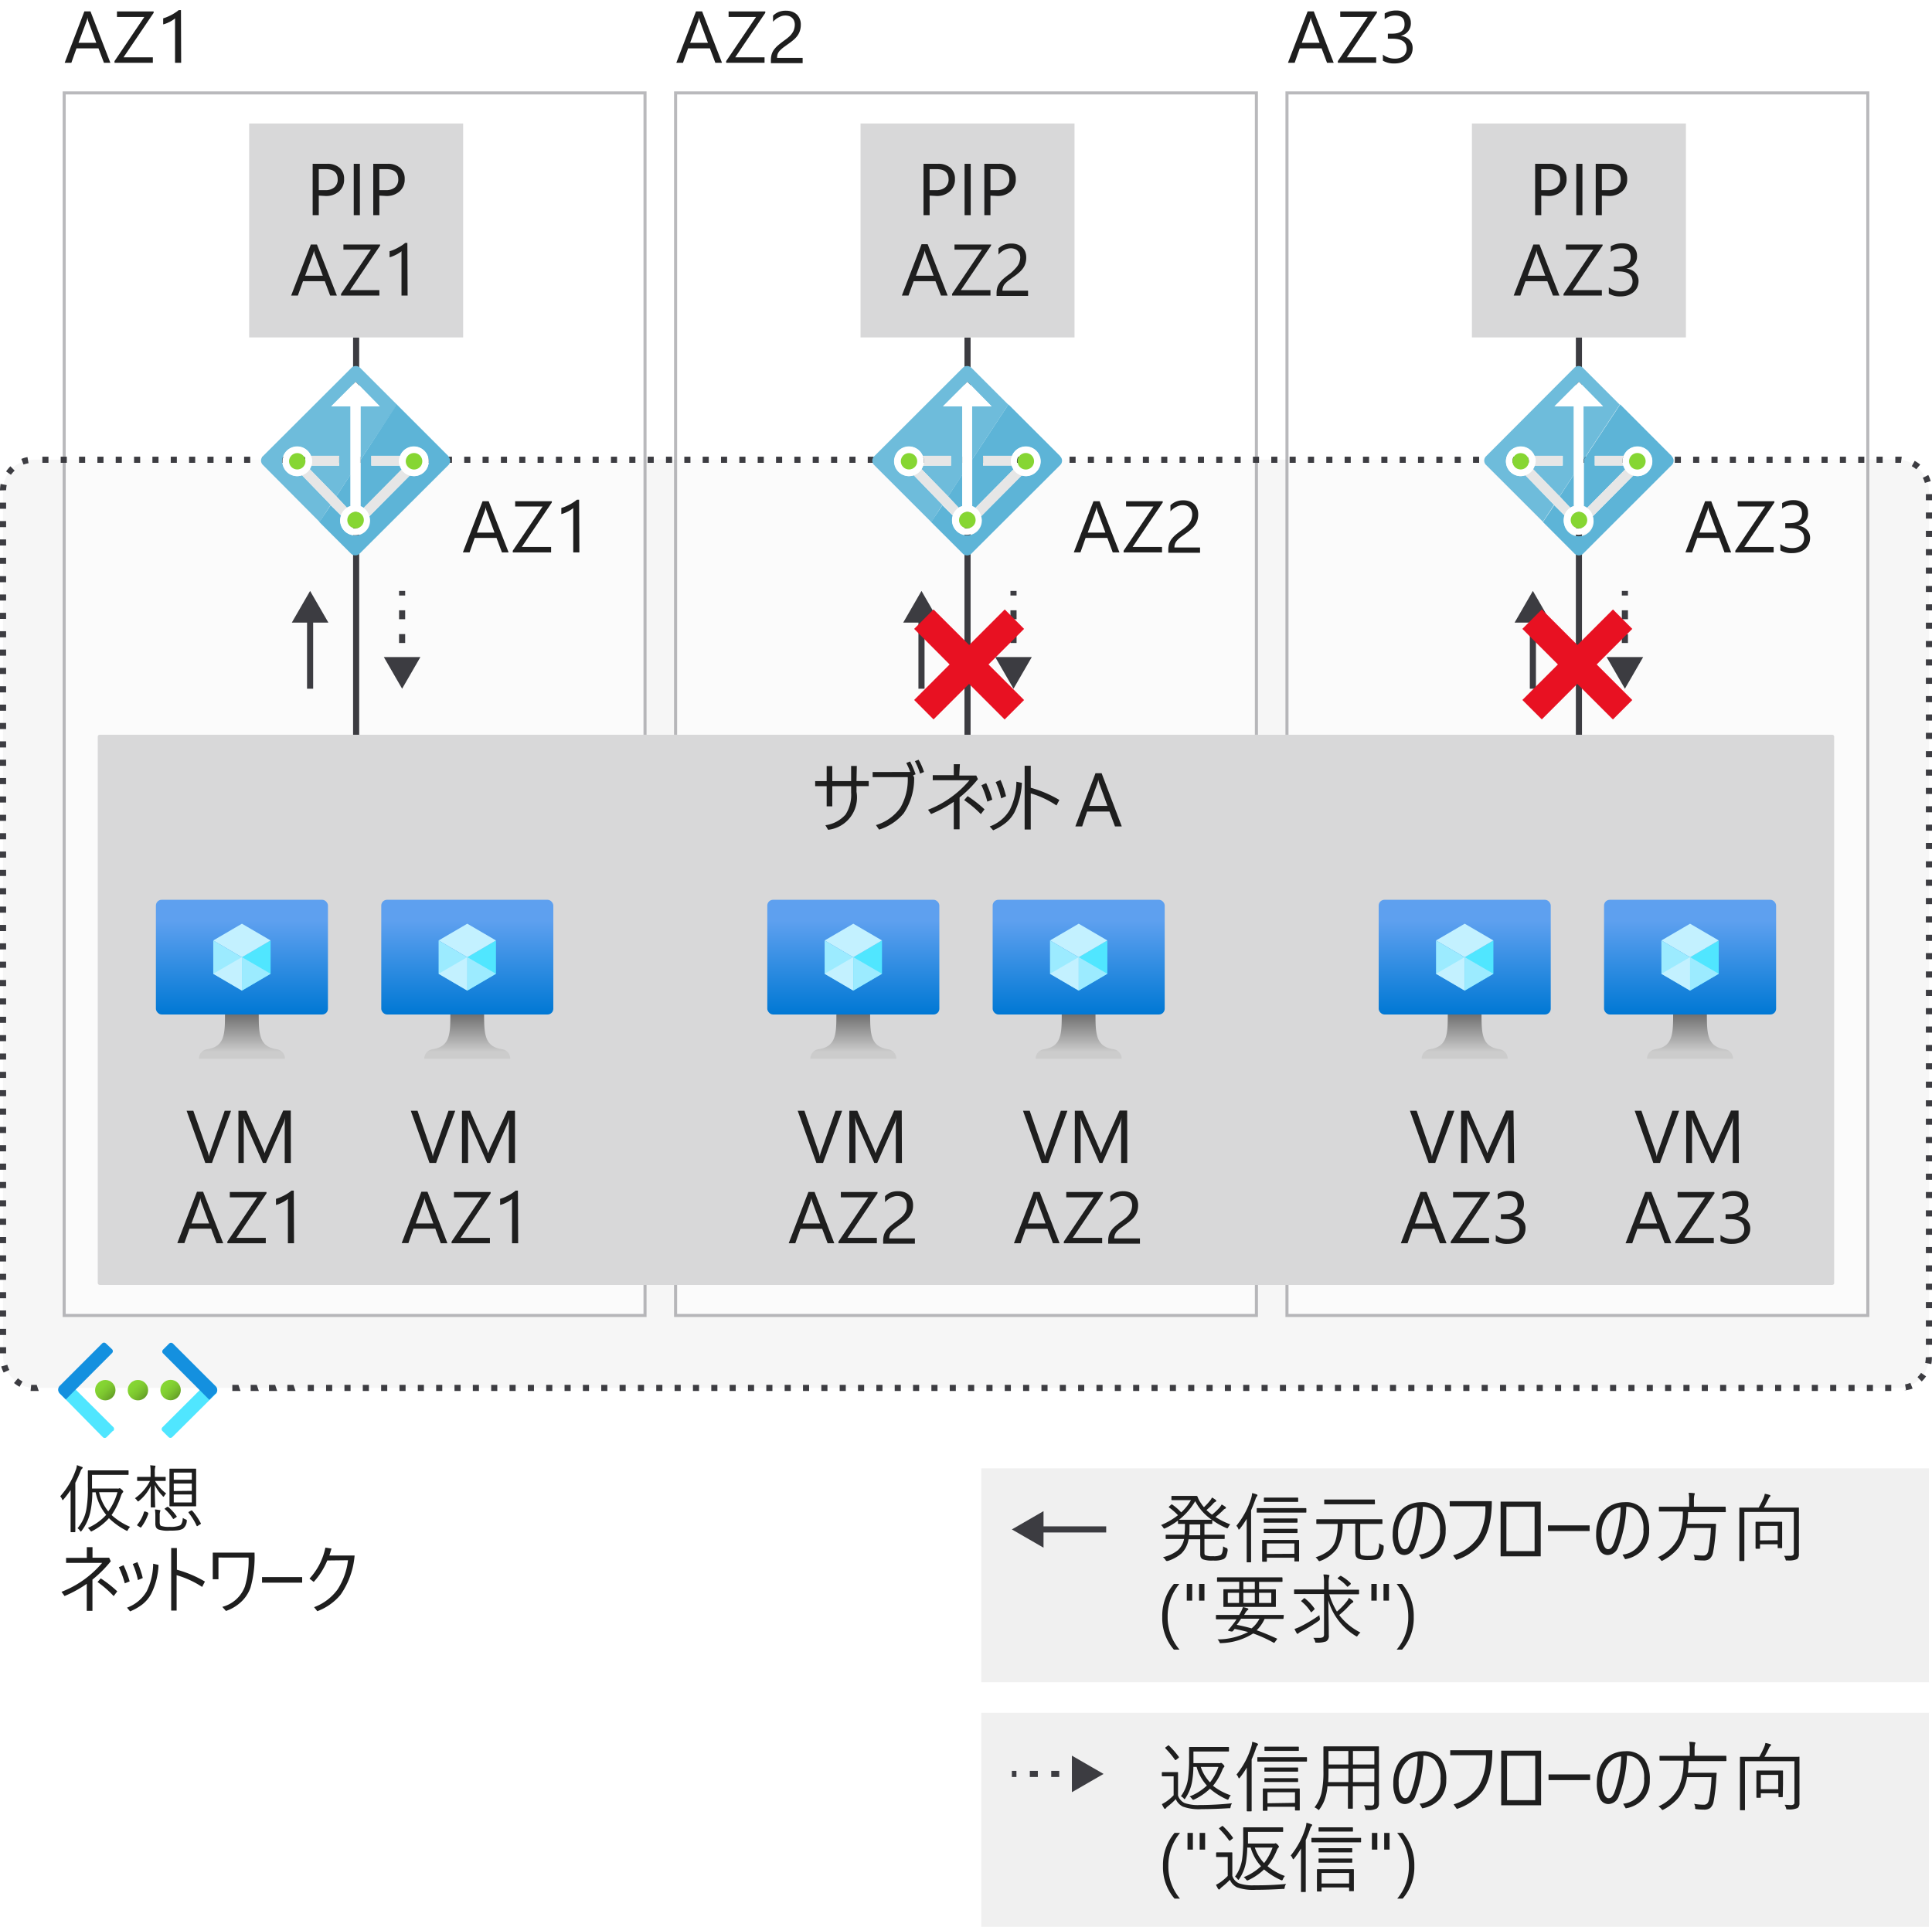 <svg xmlns="http://www.w3.org/2000/svg" xmlns:xlink="http://www.w3.org/1999/xlink" viewBox="0 0 316 315.2"><defs><style>.cls-1,.cls-4{fill:#fff;}.cls-16,.cls-2,.cls-6{fill:#3c3c41;}.cls-2{opacity:0.05;}.cls-2,.cls-4,.cls-5,.cls-6{isolation:isolate;}.cls-15,.cls-17,.cls-18,.cls-3,.cls-5{fill:none;}.cls-4{opacity:0.6;}.cls-5{stroke:#75757a;stroke-width:0.5px;opacity:0.5;}.cls-15,.cls-17,.cls-18,.cls-5{stroke-miterlimit:10;}.cls-6{opacity:0.2;}.cls-7{fill:#ccc;fill-opacity:0.3;}.cls-8{fill:url(#Degradado_sin_nombre);}.cls-9{fill:#50e6ff;}.cls-10{fill:#c3f1ff;}.cls-11{fill:#9cebff;}.cls-12{fill:url(#Degradado_sin_nombre_2);}.cls-13{fill:url(#Degradado_sin_nombre_3);}.cls-14{fill:url(#Degradado_sin_nombre_4);}.cls-15,.cls-17,.cls-18{stroke:#3c3c41;}.cls-17{stroke-dasharray:1.46 2.43;}.cls-18{stroke-dasharray:1.31 2.19;}.cls-19{fill:url(#Degradado_sin_nombre_5);}.cls-20{fill:url(#Degradado_sin_nombre_6);}.cls-21{fill:url(#Degradado_sin_nombre_7);}.cls-22{fill:#1490df;}.cls-23{fill:url(#Degradado_sin_nombre_8);}.cls-24{fill:url(#Degradado_sin_nombre_9);}.cls-25{fill:url(#Degradado_sin_nombre_10);}.cls-26{fill:url(#Degradado_sin_nombre_11);}.cls-27{fill:url(#Degradado_sin_nombre_12);}.cls-28{fill:url(#Degradado_sin_nombre_13);}.cls-29{fill:url(#Degradado_sin_nombre_14);}.cls-30{fill:url(#Degradado_sin_nombre_15);}.cls-31{fill:#e81122;}.cls-32{fill:#6ebcdb;}.cls-33{fill:#5db4d7;}.cls-34{fill:#e6e6e6;}.cls-35{fill:#86d633;}.cls-36{fill:#1e1e1e;}</style><linearGradient id="Degradado_sin_nombre" x1="39.57" y1="450.22" x2="39.57" y2="431.46" gradientTransform="translate(0 -284.26)" gradientUnits="userSpaceOnUse"><stop offset="0" stop-color="#0078d4"/><stop offset="0.82" stop-color="#5ea0ef"/></linearGradient><linearGradient id="Degradado_sin_nombre_2" x1="39.57" y1="457.46" x2="39.57" y2="450.22" gradientTransform="translate(0 -284.26)" gradientUnits="userSpaceOnUse"><stop offset="0.15" stop-color="#ccc"/><stop offset="1" stop-color="#707070"/></linearGradient><linearGradient id="Degradado_sin_nombre_3" x1="76.43" y1="450.22" x2="76.43" y2="431.46" xlink:href="#Degradado_sin_nombre"/><linearGradient id="Degradado_sin_nombre_4" x1="76.43" y1="457.46" x2="76.43" y2="450.22" xlink:href="#Degradado_sin_nombre_2"/><linearGradient id="Degradado_sin_nombre_5" x1="24" y1="511.25" x2="26.37" y2="513.62" gradientTransform="translate(2.88 -284.87)" gradientUnits="userSpaceOnUse"><stop offset="0" stop-color="#86d633"/><stop offset="0.24" stop-color="#83d232"/><stop offset="0.5" stop-color="#7cc52f"/><stop offset="0.76" stop-color="#6fb02a"/><stop offset="1" stop-color="#5e9624"/></linearGradient><linearGradient id="Degradado_sin_nombre_6" x1="18.65" y1="511.26" x2="21.01" y2="513.63" xlink:href="#Degradado_sin_nombre_5"/><linearGradient id="Degradado_sin_nombre_7" x1="13.31" y1="511.26" x2="15.67" y2="513.63" xlink:href="#Degradado_sin_nombre_5"/><linearGradient id="Degradado_sin_nombre_8" x1="139.57" y1="450.22" x2="139.57" y2="431.46" xlink:href="#Degradado_sin_nombre"/><linearGradient id="Degradado_sin_nombre_9" x1="139.57" y1="457.46" x2="139.57" y2="450.22" xlink:href="#Degradado_sin_nombre_2"/><linearGradient id="Degradado_sin_nombre_10" x1="176.43" y1="450.22" x2="176.43" y2="431.46" xlink:href="#Degradado_sin_nombre"/><linearGradient id="Degradado_sin_nombre_11" x1="176.43" y1="457.46" x2="176.43" y2="450.22" xlink:href="#Degradado_sin_nombre_2"/><linearGradient id="Degradado_sin_nombre_12" x1="239.57" y1="450.22" x2="239.57" y2="431.46" xlink:href="#Degradado_sin_nombre"/><linearGradient id="Degradado_sin_nombre_13" x1="239.57" y1="457.46" x2="239.57" y2="450.22" xlink:href="#Degradado_sin_nombre_2"/><linearGradient id="Degradado_sin_nombre_14" x1="276.43" y1="450.22" x2="276.43" y2="431.46" xlink:href="#Degradado_sin_nombre"/><linearGradient id="Degradado_sin_nombre_15" x1="276.43" y1="457.46" x2="276.43" y2="450.22" xlink:href="#Degradado_sin_nombre_2"/></defs><title>OJ104903205</title><g id="Target"><g id="Shapes"><rect class="cls-1" width="316" height="315.2"/><rect class="cls-1" x="0.5" y="75.2" width="315" height="151.85" rx="5"/><rect class="cls-2" x="0.5" y="75.2" width="315" height="151.85" rx="5"/><rect class="cls-3" x="0.5" y="75.2" width="315" height="151.85" rx="5"/><rect class="cls-4" x="110.5" y="15.2" width="95" height="200"/><rect class="cls-5" x="110.5" y="15.2" width="95" height="200"/><rect class="cls-4" x="210.5" y="15.2" width="95" height="200"/><rect class="cls-5" x="210.5" y="15.2" width="95" height="200"/><rect class="cls-4" x="10.5" y="15.2" width="95" height="200"/><rect class="cls-5" x="10.5" y="15.2" width="95" height="200"/><rect class="cls-1" x="15.99" y="120.2" width="284.01" height="90" rx="0.3"/><rect class="cls-6" x="15.99" y="120.2" width="284.01" height="90" rx="0.3"/><rect class="cls-7" x="160.5" y="240.2" width="155" height="35"/><rect class="cls-7" x="160.5" y="280.2" width="155" height="35"/><rect class="cls-8" x="25.5" y="147.2" width="28.14" height="18.76" rx="0.94"/><polygon class="cls-9" points="44.26 153.85 44.26 159.3 39.57 162.05 39.57 156.58 44.26 153.85"/><polygon class="cls-10" points="44.26 153.85 39.57 156.6 34.88 153.85 39.57 151.11 44.26 153.85"/><polygon class="cls-11" points="39.57 156.6 39.57 162.05 34.88 159.3 34.88 153.85 39.57 156.6"/><polygon class="cls-10" points="34.88 159.3 39.57 156.58 39.57 162.05 34.88 159.3"/><polygon class="cls-11" points="44.26 159.3 39.57 156.58 39.57 162.05 44.26 159.3"/><path class="cls-12" d="M45.21,171.64c-2.78-.44-2.89-2.44-2.89-5.68H36.8c0,3.24-.09,5.24-2.87,5.68a1.55,1.55,0,0,0-1.39,1.56H46.61A1.57,1.57,0,0,0,45.21,171.64Z"/><rect class="cls-13" x="62.36" y="147.2" width="28.14" height="18.76" rx="0.94"/><polygon class="cls-9" points="81.12 153.85 81.12 159.3 76.43 162.05 76.43 156.58 81.12 153.85"/><polygon class="cls-10" points="81.12 153.85 76.43 156.6 71.74 153.85 76.43 151.11 81.12 153.85"/><polygon class="cls-11" points="76.43 156.6 76.43 162.05 71.74 159.3 71.74 153.85 76.43 156.6"/><polygon class="cls-10" points="71.74 159.3 76.43 156.58 76.43 162.05 71.74 159.3"/><polygon class="cls-11" points="81.12 159.3 76.43 156.58 76.43 162.05 81.12 159.3"/><path class="cls-14" d="M82.07,171.64c-2.78-.44-2.89-2.44-2.89-5.68H73.66c0,3.24-.09,5.24-2.87,5.68a1.57,1.57,0,0,0-1.4,1.56H83.46A1.55,1.55,0,0,0,82.07,171.64Z"/><line class="cls-15" x1="58.25" y1="120.2" x2="58.25" y2="55.2"/><line class="cls-15" x1="50.72" y1="112.67" x2="50.72" y2="100.98"/><polygon class="cls-16" points="53.71 101.85 50.72 96.67 47.73 101.85 53.71 101.85"/><line class="cls-15" x1="65.77" y1="108.37" x2="65.77" y2="107.62"/><line class="cls-17" x1="65.77" y1="105.19" x2="65.77" y2="98.64"/><line class="cls-15" x1="65.77" y1="97.42" x2="65.77" y2="96.67"/><polygon class="cls-16" points="68.76 107.49 65.77 112.67 62.78 107.49 68.76 107.49"/><line class="cls-15" x1="169.81" y1="250.2" x2="180.93" y2="250.2"/><polygon class="cls-16" points="170.68 253.19 165.5 250.2 170.68 247.21 170.68 253.19"/><line class="cls-15" x1="176.19" y1="290.2" x2="175.44" y2="290.2"/><line class="cls-18" x1="173.25" y1="290.2" x2="167.34" y2="290.2"/><line class="cls-15" x1="166.25" y1="290.2" x2="165.5" y2="290.2"/><polygon class="cls-16" points="175.32 287.21 180.5 290.2 175.32 293.19 175.32 287.21"/><circle class="cls-19" cx="27.9" cy="227.4" r="1.67"/><circle class="cls-20" cx="22.56" cy="227.42" r="1.67"/><circle class="cls-21" cx="17.22" cy="227.42" r="1.67"/><path class="cls-9" d="M18.43,234.11l-1,1a.43.43,0,0,1-.61,0h0l-7-7.11a.89.89,0,0,1,0-1.23h0l1-1h0l7.71,7.69a.43.43,0,0,1,0,.61h0Z"/><path class="cls-22" d="M17.33,219.78l1,.95a.44.44,0,0,1,0,.62l-7.57,7.59h0l-1-1a.88.88,0,0,1,0-1.22h0l7-7A.43.43,0,0,1,17.33,219.78Z"/><path class="cls-9" d="M34.28,225.8l1,1a.87.87,0,0,1,0,1.23h0l-7.1,7.07a.43.43,0,0,1-.61,0h0l-1-1a.43.43,0,0,1,0-.61h0Z"/><path class="cls-22" d="M35.24,228l-1,1h0l-7.57-7.59a.44.44,0,0,1,0-.62h0l1-1a.43.43,0,0,1,.61,0h0l7,7a.88.88,0,0,1,0,1.22h0Z"/><rect class="cls-1" x="40.75" y="20.2" width="35" height="35"/><rect class="cls-6" x="40.75" y="20.2" width="35" height="35"/><rect class="cls-23" x="125.5" y="147.2" width="28.14" height="18.76" rx="0.94"/><polygon class="cls-9" points="144.26 153.85 144.26 159.3 139.57 162.05 139.57 156.58 144.26 153.85"/><polygon class="cls-10" points="144.26 153.85 139.57 156.6 134.88 153.85 139.57 151.11 144.26 153.85"/><polygon class="cls-11" points="139.57 156.6 139.57 162.05 134.88 159.3 134.88 153.85 139.57 156.6"/><polygon class="cls-10" points="134.88 159.3 139.57 156.58 139.57 162.05 134.88 159.3"/><polygon class="cls-11" points="144.26 159.3 139.57 156.58 139.57 162.05 144.26 159.3"/><path class="cls-24" d="M145.21,171.64c-2.78-.44-2.89-2.44-2.89-5.68H136.8c0,3.24-.09,5.24-2.87,5.68a1.55,1.55,0,0,0-1.39,1.56h14.07A1.57,1.57,0,0,0,145.21,171.64Z"/><rect class="cls-25" x="162.36" y="147.2" width="28.14" height="18.76" rx="0.94"/><polygon class="cls-9" points="181.12 153.85 181.12 159.3 176.43 162.05 176.43 156.58 181.12 153.85"/><polygon class="cls-10" points="181.12 153.85 176.43 156.6 171.74 153.85 176.43 151.11 181.12 153.85"/><polygon class="cls-11" points="176.43 156.6 176.43 162.05 171.74 159.3 171.74 153.85 176.43 156.6"/><polygon class="cls-10" points="171.74 159.3 176.43 156.58 176.43 162.05 171.74 159.3"/><polygon class="cls-11" points="181.12 159.3 176.43 156.58 176.43 162.05 181.12 159.3"/><path class="cls-26" d="M182.07,171.64c-2.78-.44-2.89-2.44-2.89-5.68h-5.52c0,3.24-.09,5.24-2.87,5.68a1.57,1.57,0,0,0-1.4,1.56h14.07A1.55,1.55,0,0,0,182.07,171.64Z"/><line class="cls-15" x1="158.25" y1="120.2" x2="158.25" y2="55.2"/><line class="cls-15" x1="150.72" y1="112.67" x2="150.72" y2="100.98"/><polygon class="cls-16" points="153.71 101.85 150.72 96.67 147.73 101.85 153.71 101.85"/><line class="cls-15" x1="165.77" y1="108.37" x2="165.77" y2="107.62"/><line class="cls-17" x1="165.77" y1="105.19" x2="165.77" y2="98.64"/><line class="cls-15" x1="165.77" y1="97.42" x2="165.77" y2="96.67"/><polygon class="cls-16" points="168.76 107.49 165.77 112.67 162.78 107.49 168.76 107.49"/><rect class="cls-1" x="140.75" y="20.2" width="35" height="35"/><rect class="cls-6" x="140.75" y="20.2" width="35" height="35"/><rect class="cls-27" x="225.5" y="147.2" width="28.14" height="18.76" rx="0.94"/><polygon class="cls-9" points="244.26 153.85 244.26 159.3 239.57 162.05 239.57 156.58 244.26 153.85"/><polygon class="cls-10" points="244.26 153.85 239.57 156.6 234.88 153.85 239.57 151.11 244.26 153.85"/><polygon class="cls-11" points="239.57 156.6 239.57 162.05 234.88 159.3 234.88 153.85 239.57 156.6"/><polygon class="cls-10" points="234.88 159.3 239.57 156.58 239.57 162.05 234.88 159.3"/><polygon class="cls-11" points="244.26 159.3 239.57 156.58 239.57 162.05 244.26 159.3"/><path class="cls-28" d="M245.21,171.64c-2.78-.44-2.89-2.44-2.89-5.68H236.8c0,3.24-.09,5.24-2.87,5.68a1.55,1.55,0,0,0-1.39,1.56h14.07A1.57,1.57,0,0,0,245.21,171.64Z"/><rect class="cls-29" x="262.36" y="147.2" width="28.14" height="18.76" rx="0.94"/><polygon class="cls-9" points="281.12 153.85 281.12 159.3 276.43 162.05 276.43 156.58 281.12 153.85"/><polygon class="cls-10" points="281.12 153.85 276.43 156.6 271.74 153.85 276.43 151.11 281.12 153.85"/><polygon class="cls-11" points="276.43 156.6 276.43 162.05 271.74 159.3 271.74 153.85 276.43 156.6"/><polygon class="cls-10" points="271.74 159.3 276.43 156.58 276.43 162.05 271.74 159.3"/><polygon class="cls-11" points="281.12 159.3 276.43 156.58 276.43 162.05 281.12 159.3"/><path class="cls-30" d="M282.07,171.64c-2.78-.44-2.89-2.44-2.89-5.68h-5.52c0,3.24-.09,5.24-2.87,5.68a1.57,1.57,0,0,0-1.4,1.56h14.07A1.55,1.55,0,0,0,282.07,171.64Z"/><line class="cls-15" x1="258.25" y1="120.2" x2="258.25" y2="55.2"/><line class="cls-15" x1="250.72" y1="112.67" x2="250.72" y2="100.98"/><polygon class="cls-16" points="253.71 101.85 250.72 96.67 247.73 101.85 253.71 101.85"/><line class="cls-15" x1="265.77" y1="108.37" x2="265.77" y2="107.62"/><line class="cls-17" x1="265.77" y1="105.19" x2="265.77" y2="98.64"/><line class="cls-15" x1="265.77" y1="97.42" x2="265.77" y2="96.67"/><polygon class="cls-16" points="268.76 107.49 265.77 112.67 262.78 107.49 268.76 107.49"/><rect class="cls-1" x="240.75" y="20.2" width="35" height="35"/><rect class="cls-6" x="240.75" y="20.2" width="35" height="35"/><path class="cls-16" d="M309.34,227.55h-1v-1h1Zm-3,0h-1v-1h1Zm-3,0h-1v-1h1Zm-3,0h-1v-1h1Zm-3,0h-1v-1h1Zm-3,0h-1v-1h1Zm-3,0h-1v-1h1Zm-3,0h-1v-1h1Zm-3,0h-1v-1h1Zm-3,0h-1v-1h1Zm-3,0h-1v-1h1Zm-3,0h-1v-1h1Zm-3,0h-1v-1h1Zm-3,0h-1v-1h1Zm-3,0h-1v-1h1Zm-3,0h-1v-1h1Zm-3,0h-1v-1h1Zm-3,0h-1v-1h1Zm-3,0h-1v-1h1Zm-3,0h-1v-1h1Zm-3,0h-1v-1h1Zm-3,0h-1v-1h1Zm-3,0h-1v-1h1Zm-3,0h-1v-1h1Zm-3,0h-1v-1h1Zm-3,0h-1v-1h1Zm-3,0h-1v-1h1Zm-3,0h-1v-1h1Zm-3,0h-1v-1h1Zm-3,0h-1v-1h1Zm-3,0h-1v-1h1Zm-3,0h-1v-1h1Zm-3,0h-1v-1h1Zm-3,0h-1v-1h1Zm-3,0h-1v-1h1Zm-3,0h-1v-1h1Zm-3,0h-1v-1h1Zm-3,0h-1v-1h1Zm-3,0h-1v-1h1Zm-3,0h-1v-1h1Zm-3,0h-1v-1h1Zm-3,0h-1v-1h1Zm-3,0h-1v-1h1Zm-3,0h-1v-1h1Zm-3,0h-1v-1h1Zm-3,0h-1v-1h1Zm-3,0h-1v-1h1Zm-3,0h-1v-1h1Zm-3,0h-1v-1h1Zm-3,0h-1v-1h1Zm-3,0h-1v-1h1Zm-3,0h-1v-1h1Zm-3,0h-1v-1h1Zm-3,0h-1v-1h1Zm-3,0h-1v-1h1Zm-3,0h-1v-1h1Zm-3,0h-1v-1h1Zm-3,0h-1v-1h1Zm-3,0h-1v-1h1Zm-3,0h-1v-1h1Zm-3,0h-1v-1h1Zm-3,0h-1v-1h1Zm-3,0h-1v-1h1Zm-3,0h-1v-1h1Zm-3,0h-1v-1h1Zm-3,0h-1v-1h1Zm-3,0h-1v-1h1Zm-3,0h-1v-1h1Zm-3,0h-1v-1h1Zm-3,0h-1v-1h1Zm-3,0h-1v-1h1Zm-3,0h-1v-1h1Zm-3,0h-1v-1h1Zm-3,0h-1v-1h1Zm-3,0h-1v-1h1Zm-3,0h-1v-1h1Zm-3,0h-1v-1h1Zm-3,0h-1v-1h1Zm-3,0h-1v-1h1Zm-3,0h-1v-1h1Zm-3,0h-1v-1h1Zm-3,0h-1v-1h1Zm-3,0h-1v-1h1Zm-3,0h-1v-1h1Zm-3,0h-1v-1h1Zm-3,0h-1v-1h1Zm-3,0h-1v-1h1Zm-3,0H47v-1h1Zm-3,0H44v-1h1Zm-3,0H41v-1h1Zm-3,0H38v-1h1Zm-33,0H5l.1-1H6Zm305.42-.08-.16-1a4.4,4.4,0,0,0,.86-.24l.37.93a5.64,5.64,0,0,1-1.41.31ZM3.2,226.87a6.34,6.34,0,0,1-.91-.62l.65-.77a4.7,4.7,0,0,0,.74.52ZM314.32,226l-.69-.72a4.82,4.82,0,0,0,.58-.69l.82.57A5.18,5.18,0,0,1,314.32,226ZM.6,224.54a5.09,5.09,0,0,1-.4-1l1-.27a4.31,4.31,0,0,0,.33.84Zm315.29-1.39-1-.2a4.58,4.58,0,0,0,.09-.9l1-.06v.06A5.06,5.06,0,0,1,315.89,223.15ZM1,221.39H0v-1H1ZM316,220h-1v-1h1ZM1,218.39H0v-1H1ZM316,217h-1v-1h1ZM1,215.38H0v-1H1ZM316,214h-1v-1h1ZM1,212.38H0v-1H1ZM316,211h-1v-1h1ZM1,209.38H0v-1H1ZM316,208h-1v-1h1ZM1,206.37H0v-1H1ZM316,205h-1v-1h1ZM1,203.37H0v-1H1ZM316,202h-1v-1h1ZM1,200.37H0v-1H1ZM316,199h-1v-1h1ZM1,197.36H0v-1H1ZM316,196h-1v-1h1ZM1,194.36H0v-1H1ZM316,193h-1v-1h1ZM1,191.36H0v-1H1ZM316,190h-1v-1h1ZM1,188.35H0v-1H1ZM316,187h-1v-1h1ZM1,185.35H0v-1H1ZM316,184h-1v-1h1ZM1,182.35H0v-1H1ZM316,181h-1v-1h1ZM1,179.34H0v-1H1Zm315-1.4h-1v-1h1ZM1,176.34H0v-1H1Zm315-1.4h-1v-1h1ZM1,173.34H0v-1H1Zm315-1.4h-1v-1h1ZM1,170.33H0v-1H1Zm315-1.4h-1v-1h1ZM1,167.33H0v-1H1Zm315-1.4h-1v-1h1ZM1,164.33H0v-1H1Zm315-1.4h-1v-1h1ZM1,161.32H0v-1H1Zm315-1.4h-1v-1h1ZM1,158.32H0v-1H1Zm315-1.4h-1v-1h1ZM1,155.32H0v-1H1Zm315-1.4h-1v-1h1ZM1,152.31H0v-1H1Zm315-1.4h-1v-1h1ZM1,149.31H0v-1H1Zm315-1.4h-1v-1h1ZM1,146.3H0v-1H1Zm315-1.39h-1v-1h1ZM1,143.3H0v-1H1Zm315-1.4h-1v-1h1ZM1,140.3H0v-1H1Zm315-1.4h-1v-1h1ZM1,137.3H0v-1H1Zm315-1.4h-1v-1h1ZM1,134.29H0v-1H1Zm315-1.4h-1v-1h1ZM1,131.29H0v-1H1Zm315-1.4h-1v-1h1ZM1,128.28H0v-1H1Zm315-1.39h-1v-1h1ZM1,125.28H0v-1H1Zm315-1.4h-1v-1h1ZM1,122.28H0v-1H1Zm315-1.4h-1v-1h1ZM1,119.27H0v-1H1Zm315-1.39h-1v-1h1ZM1,116.27H0v-1H1Zm315-1.4h-1v-1h1ZM1,113.27H0v-1H1Zm315-1.4h-1v-1h1ZM1,110.26H0v-1H1Zm315-1.39h-1v-1h1ZM1,107.26H0v-1H1Zm315-1.4h-1v-1h1ZM1,104.26H0v-1H1Zm315-1.4h-1v-1h1ZM1,101.25H0v-1H1Zm315-1.39h-1v-1h1ZM1,98.25H0v-1H1Zm315-1.4h-1v-1h1ZM1,95.25H0v-1H1Zm315-1.4h-1v-1h1ZM1,92.24H0v-1H1Zm315-1.4h-1v-1h1ZM1,89.24H0v-1H1Zm315-1.4h-1v-1h1ZM1,86.24H0v-1H1Zm315-1.4h-1v-1h1ZM1,83.23H0v-1H1Zm315-1.39h-1v-1h1ZM0,80.23H0a6.24,6.24,0,0,1,.1-1.06l1,.19a4.81,4.81,0,0,0-.1.84ZM314.83,79a4,4,0,0,0-.33-.83l.89-.46a5.09,5.09,0,0,1,.4,1Zm-313-1.3L1,77.12a6.24,6.24,0,0,1,.7-.84l.7.71a5.09,5.09,0,0,0-.62.69Zm311.6-.93a4.58,4.58,0,0,0-.74-.5l.48-.88a5.48,5.48,0,0,1,.9.61ZM3.85,76l-.36-.92a4.43,4.43,0,0,1,1-.3l.18,1A4.73,4.73,0,0,0,3.85,76Zm307.08-.29H310v-1h1.05Zm-3,0h-1v-1h1Zm-3,0h-1v-1h1Zm-3,0h-1v-1h1Zm-3,0h-1v-1h1Zm-3,0h-1v-1h1Zm-3,0h-1v-1h1Zm-3,0h-1v-1h1Zm-3,0h-1v-1h1Zm-3,0h-1v-1h1Zm-3,0h-1v-1h1Zm-3,0h-1v-1h1Zm-3,0h-1v-1h1Zm-3,0h-1v-1h1Zm-3,0h-1v-1h1Zm-3,0h-1v-1h1Zm-3,0h-1v-1h1Zm-3,0h-1v-1h1Zm-3,0h-1v-1h1Zm-3,0h-1v-1h1Zm-3,0h-1v-1h1Zm-3,0h-1v-1h1Zm-3,0h-1v-1h1Zm-3,0h-1v-1h1Zm-3,0h-1v-1h1Zm-3,0h-1v-1h1Zm-3,0h-1v-1h1Zm-3,0h-1v-1h1Zm-3,0h-1v-1h1Zm-3,0h-1v-1h1Zm-3,0h-1v-1h1Zm-3,0h-1v-1h1Zm-3,0h-1v-1h1Zm-3,0h-1v-1h1Zm-3,0h-1v-1h1Zm-3,0h-1v-1h1Zm-3,0h-1v-1h1Zm-3,0h-1v-1h1Zm-3,0h-1v-1h1Zm-3,0h-1v-1h1Zm-3,0h-1v-1h1Zm-3,0h-1v-1h1Zm-3,0h-1v-1h1Zm-3,0h-1v-1h1Zm-3,0h-1v-1h1Zm-3,0h-1v-1h1Zm-3,0h-1v-1h1Zm-3,0h-1v-1h1Zm-3,0h-1v-1h1Zm-3,0h-1v-1h1Zm-3,0h-1v-1h1Zm-3,0h-1v-1h1Zm-3,0h-1v-1h1Zm-3,0h-1v-1h1Zm-3,0h-1v-1h1Zm-3,0h-1v-1h1Zm-3,0h-1v-1h1Zm-3,0h-1v-1h1Zm-3,0h-1v-1h1Zm-3,0h-1v-1h1Zm-3,0h-1v-1h1Zm-3,0h-1v-1h1Zm-3,0h-1v-1h1Zm-3,0h-1v-1h1Zm-3,0h-1v-1h1Zm-3,0h-1v-1h1Zm-3,0h-1v-1h1Zm-3,0h-1v-1h1Zm-3,0h-1v-1h1Zm-3,0h-1v-1h1Zm-3,0h-1v-1h1Zm-3,0h-1v-1h1Zm-3,0h-1v-1h1Zm-3,0h-1v-1h1Zm-3,0h-1v-1h1Zm-3,0h-1v-1h1Zm-3,0h-1v-1h1Zm-3,0h-1v-1h1Zm-3,0h-1v-1h1Zm-3,0h-1v-1h1Zm-3,0h-1v-1h1Zm-3,0h-1v-1h1Zm-3,0h-1v-1h1Zm-3,0h-1v-1h1Zm-3,0h-1v-1h1Zm-3,0h-1v-1h1Zm-3,0h-1v-1h1Zm-3,0h-1v-1h1Zm-3,0h-1v-1h1Zm-3,0h-1v-1h1Zm-3,0h-1v-1h1Zm-3,0h-1v-1h1Zm-3,0h-1v-1h1Zm-3,0h-1v-1h1Zm-3,0h-1v-1h1Zm-3,0h-1v-1h1Zm-3,0h-1v-1h1Zm-3,0h-1v-1h1Zm-3,0h-1v-1h1Zm-3,0h-1v-1h1Zm-3,0h-1v-1h1Zm-3,0h-1v-1h1Z"/><polygon class="cls-31" points="266.98 102.88 263.82 99.7 258 105.52 252.18 99.7 249 102.88 254.81 108.7 249 114.51 252.18 117.69 257.98 111.88 263.81 117.7 266.98 114.52 261.16 108.7 266.98 102.88"/><polygon class="cls-31" points="167.5 102.88 164.34 99.7 158.52 105.52 152.69 99.7 149.52 102.88 155.32 108.7 149.52 114.51 152.69 117.69 158.5 111.88 164.32 117.7 167.5 114.52 161.68 108.7 167.5 102.88"/><g id="ad94e297-0e86-4eaf-aac0-d146ee9aea65"><path class="cls-32" d="M54.08,82.59,49.4,77.75a2.29,2.29,0,0,1-.78.14,2.43,2.43,0,1,1,2.24-3.32h4.62v1.61H50.93a3.68,3.68,0,0,1-.26.57L55,81.22l2.34-3.57V66.47H54.19l4-4,3.94,4H59V75.2l5.93-9-6-6a1,1,0,0,0-1.41-.06l-.06.06h0L43,74.63A1,1,0,0,0,42.94,76l.06.06h0L57.44,90.59l-5.17-5.17Z"/><path class="cls-33" d="M57.34,82.8V77.63L55,81.22l1.72,1.84A1.78,1.78,0,0,1,57.34,82.8Z"/><path class="cls-33" d="M73.36,74.63l-8.47-8.47L59,75.2v7.62a2.1,2.1,0,0,1,.53.29l6.22-6.29a2.91,2.91,0,0,1-.31-.64H60.73V74.57h4.74a2.41,2.41,0,1,1,2.24,3.32,3,3,0,0,1-.67-.1l-6.62,6.66a2.18,2.18,0,0,1,.11.62,2.43,2.43,0,0,1-4.86.19,2.25,2.25,0,0,1,.14-.89l-1.73-1.72L52.24,85.4l5.17,5.17a1,1,0,0,0,1.41,0l0,0L73.33,76.1a1,1,0,0,0,0-1.41l0,0Z"/><path class="cls-34" d="M65.47,74.57H60.73v1.61H65.4a2.22,2.22,0,0,1-.12-.72A2.26,2.26,0,0,1,65.47,74.57Z"/><path class="cls-34" d="M50.93,76.18h4.55V74.57H50.86a2.26,2.26,0,0,1,.19.89A2.18,2.18,0,0,1,50.93,76.18Z"/><path class="cls-34" d="M60.42,84.45,67,77.79a2.43,2.43,0,0,1-1.33-1l-6.22,6.29A2.29,2.29,0,0,1,60.42,84.45Z"/><path class="cls-34" d="M56.77,83.06l-1.72-1.84-4.38-4.47a2.46,2.46,0,0,1-1.27,1l4.68,4.84,1.73,1.73A2.28,2.28,0,0,1,56.77,83.06Z"/><path class="cls-1" d="M62.09,66.47l-3.92-4-4,4h3.15V82.8a1.73,1.73,0,0,0-.57.26,2.34,2.34,0,0,0-1,1.31,2.41,2.41,0,0,0,4.57,1.54s0-.09,0-.14a2.38,2.38,0,0,0,.11-.7,2.66,2.66,0,0,0-1-2,2.1,2.1,0,0,0-.53-.29V66.47Zm-3.92,20a1.35,1.35,0,1,1,1.34-1.36h0a1.35,1.35,0,0,1-1.34,1.3Z"/><path class="cls-1" d="M50.67,76.75a3.68,3.68,0,0,0,.26-.57,2.18,2.18,0,0,0,.12-.72,2.26,2.26,0,0,0-.19-.89,2.41,2.41,0,1,0-2.24,3.32,2.29,2.29,0,0,0,.78-.14A2.46,2.46,0,0,0,50.67,76.75Zm-2.05,0A1.34,1.34,0,1,1,50,75.41h0a1.33,1.33,0,0,1-1.27,1.39h-.07Z"/><path class="cls-1" d="M67,77.79a3,3,0,0,0,.67.1,2.43,2.43,0,1,0-2.24-3.32,2.26,2.26,0,0,0-.19.89,2.22,2.22,0,0,0,.12.72,2.91,2.91,0,0,0,.31.64A2.45,2.45,0,0,0,67,77.79Zm.67-3.66a1.34,1.34,0,0,1,1.18,1.48h0a1.34,1.34,0,1,1-1.48-1.49Z"/><path class="cls-35" d="M58.17,83.73a1.35,1.35,0,1,0,1.34,1.36v0h0A1.34,1.34,0,0,0,58.17,83.73Z"/><circle class="cls-35" cx="48.62" cy="75.46" r="1.34"/><path class="cls-35" d="M67.71,76.81a1.35,1.35,0,1,0-1.34-1.36h0A1.36,1.36,0,0,0,67.71,76.81Z"/></g><g id="ad94e297-0e86-4eaf-aac0-d146ee9aea65-2"><path class="cls-32" d="M154.14,82.59l-4.68-4.84a2.29,2.29,0,0,1-.78.14,2.43,2.43,0,1,1,2.24-3.32h4.62v1.61H151a3.68,3.68,0,0,1-.26.57l4.33,4.47,2.34-3.57V66.47h-3.15l4-4,3.94,4H159V75.2l5.92-9-6-6a1,1,0,0,0-1.41-.06l-.06.06h0L143,74.63a1,1,0,0,0-.06,1.41l.06.06h0l14.5,14.49-5.17-5.17Z"/><path class="cls-33" d="M157.4,82.8V77.63l-2.34,3.59,1.72,1.84A1.78,1.78,0,0,1,157.4,82.8Z"/><path class="cls-33" d="M173.42,74.63l-8.48-8.47-5.92,9v7.62a2.1,2.1,0,0,1,.53.29l6.22-6.29a2.91,2.91,0,0,1-.31-.64h-4.67V74.57h4.74a2.41,2.41,0,1,1,2.24,3.32,3,3,0,0,1-.67-.1l-6.62,6.66a2.6,2.6,0,0,1,.11.62,2.43,2.43,0,0,1-4.86.16,2.53,2.53,0,0,1,.13-.86l-1.72-1.72L152.3,85.4l5.17,5.17a1,1,0,0,0,1.41,0l0,0L173.39,76.1a1,1,0,0,0,.05-1.41s0,0-.05,0Z"/><path class="cls-34" d="M165.53,74.57h-4.74v1.61h4.67a2.18,2.18,0,0,1-.12-.72A2.26,2.26,0,0,1,165.53,74.57Z"/><path class="cls-34" d="M151,76.18h4.55V74.57h-4.62a2.26,2.26,0,0,1,.19.89A2.18,2.18,0,0,1,151,76.18Z"/><path class="cls-34" d="M160.48,84.45l6.62-6.66a2.43,2.43,0,0,1-1.33-1l-6.22,6.29A2.27,2.27,0,0,1,160.48,84.45Z"/><path class="cls-34" d="M156.83,83.06l-1.72-1.84-4.38-4.47a2.46,2.46,0,0,1-1.27,1l4.68,4.84,1.72,1.73A2.38,2.38,0,0,1,156.83,83.06Z"/><path class="cls-1" d="M162.15,66.47l-3.92-4-4,4h3.15V82.8a1.73,1.73,0,0,0-.57.26,2.38,2.38,0,0,0-1,1.31,2.41,2.41,0,1,0,4.62,1.4h0a2.76,2.76,0,0,0,.11-.7,2.6,2.6,0,0,0-.11-.62,2.24,2.24,0,0,0-.93-1.34,2.1,2.1,0,0,0-.53-.29V66.47Zm-3.92,20a1.35,1.35,0,1,1,1.34-1.36h0a1.35,1.35,0,0,1-1.34,1.3Z"/><path class="cls-1" d="M150.73,76.75a3.68,3.68,0,0,0,.26-.57,2.18,2.18,0,0,0,.12-.72,2.26,2.26,0,0,0-.19-.89,2.41,2.41,0,1,0-2.24,3.32,2.29,2.29,0,0,0,.78-.14A2.46,2.46,0,0,0,150.73,76.75Zm-2,0A1.34,1.34,0,1,1,150,75.34v.07h0a1.33,1.33,0,0,1-1.27,1.39h0Z"/><path class="cls-1" d="M167.1,77.79a3,3,0,0,0,.67.1,2.43,2.43,0,1,0-2.24-3.32,2.26,2.26,0,0,0-.19.89,2.18,2.18,0,0,0,.12.72,2.91,2.91,0,0,0,.31.64A2.45,2.45,0,0,0,167.1,77.79Zm.67-3.66A1.35,1.35,0,0,1,169,75.57v.05a1.34,1.34,0,1,1-1.48-1.49Z"/><path class="cls-35" d="M158.23,83.73a1.35,1.35,0,1,0,1.34,1.36v0h0A1.34,1.34,0,0,0,158.23,83.73Z"/><circle class="cls-35" cx="148.68" cy="75.46" r="1.34"/><path class="cls-35" d="M167.77,76.81a1.35,1.35,0,1,0-1.34-1.36h0A1.36,1.36,0,0,0,167.77,76.81Z"/></g><g id="ad94e297-0e86-4eaf-aac0-d146ee9aea65-3"><path class="cls-32" d="M254.18,82.59l-4.69-4.84a2.28,2.28,0,0,1-.77.14A2.43,2.43,0,1,1,251,74.57h4.61v1.61H251a3.68,3.68,0,0,1-.26.57l4.32,4.47,2.35-3.57V66.47h-3.16l4-4,3.95,4H259V75.2l5.93-9-6-6a1,1,0,0,0-1.41-.05l-.05.05h0L243.07,74.63A1,1,0,0,0,243,76l.06.06h0l14.47,14.47-5.17-5.17Z"/><path class="cls-33" d="M257.44,82.8V77.63l-2.35,3.59,1.72,1.84A1.59,1.59,0,0,1,257.44,82.8Z"/><path class="cls-33" d="M273.46,74.63,265,66.16l-5.93,9v7.62a2.16,2.16,0,0,1,.54.29l6.22-6.29a2.53,2.53,0,0,1-.31-.64h-4.67V74.57h4.74a2.41,2.41,0,1,1,2.24,3.32,3.1,3.1,0,0,1-.68-.1l-6.61,6.66a2.17,2.17,0,0,1,.1.62,2.43,2.43,0,1,1-4.84.44,2.18,2.18,0,0,1,0-.25,2.47,2.47,0,0,1,.13-.89l-1.72-1.72-1.84,2.75,5.16,5.17a1,1,0,0,0,1.41,0l0,0L273.42,76.1a1,1,0,0,0,.05-1.41l-.05,0Z"/><path class="cls-34" d="M265.57,74.57h-4.74v1.61h4.67a2.18,2.18,0,0,1-.12-.72A2.09,2.09,0,0,1,265.57,74.57Z"/><path class="cls-34" d="M251,76.18h4.54V74.57H251a2.26,2.26,0,0,1,.19.89A2.94,2.94,0,0,1,251,76.18Z"/><path class="cls-34" d="M260.52,84.45l6.61-6.66a2.44,2.44,0,0,1-1.32-1l-6.22,6.29A2.3,2.3,0,0,1,260.52,84.45Z"/><path class="cls-34" d="M256.87,83.06l-1.73-1.84-4.37-4.47a2.45,2.45,0,0,1-1.28,1l4.69,4.84,1.72,1.73A2.38,2.38,0,0,1,256.87,83.06Z"/><path class="cls-1" d="M262.19,66.47l-3.93-4-4,4h3.16V82.8a1.73,1.73,0,0,0-.57.26,2.38,2.38,0,0,0-1,1.31,2.41,2.41,0,0,0,4.62,1.4h0a2.37,2.37,0,0,0,.1-.7,2.17,2.17,0,0,0-.1-.62,2.36,2.36,0,0,0-.93-1.34,2.16,2.16,0,0,0-.54-.29V66.47Zm-3.93,20a1.35,1.35,0,1,1,1.35-1.35h0a1.35,1.35,0,0,1-1.35,1.3Z"/><path class="cls-1" d="M250.77,76.75a3.68,3.68,0,0,0,.26-.57,2.93,2.93,0,0,0,.12-.72,2.26,2.26,0,0,0-.19-.89,2.41,2.41,0,1,0-2.24,3.32,2.28,2.28,0,0,0,.77-.14A2.45,2.45,0,0,0,250.77,76.75Zm-2.05,0a1.34,1.34,0,1,1,1.34-1.34h0a1.33,1.33,0,0,1-1.27,1.39h-.07Z"/><path class="cls-1" d="M267.13,77.79a3.1,3.1,0,0,0,.68.1,2.43,2.43,0,1,0-2.24-3.32,2.09,2.09,0,0,0-.19.89,2.18,2.18,0,0,0,.12.72,2.53,2.53,0,0,0,.31.64A2.39,2.39,0,0,0,267.13,77.79Zm.68-3.66a1.34,1.34,0,1,1-.31,0Z"/><path class="cls-35" d="M258.26,83.73a1.35,1.35,0,1,0,1.35,1.35h0A1.36,1.36,0,0,0,258.26,83.73Z"/><circle class="cls-35" cx="248.72" cy="75.46" r="1.34"/><path class="cls-35" d="M267.81,76.81a1.35,1.35,0,1,0-1.35-1.35h0a1.34,1.34,0,0,0,1.35,1.35Z"/></g></g></g><g id="Text"><path class="cls-36" d="M52.14,32V35.2h-1V26.8h2.31a3,3,0,0,1,2.09.65,2.37,2.37,0,0,1,.74,1.85,2.54,2.54,0,0,1-.82,2,3.14,3.14,0,0,1-2.23.76Zm0-4.33v3.44h1a2.28,2.28,0,0,0,1.55-.46,1.65,1.65,0,0,0,.54-1.32c0-1.11-.66-1.66-2-1.66Z"/><path class="cls-36" d="M58.86,35.2h-1V26.8h1Z"/><path class="cls-36" d="M62.05,32V35.2h-1V26.8h2.31a3,3,0,0,1,2.08.65,2.34,2.34,0,0,1,.75,1.85,2.55,2.55,0,0,1-.83,2,3.13,3.13,0,0,1-2.22.76Zm0-4.33v3.44h1a2.32,2.32,0,0,0,1.56-.46,1.64,1.64,0,0,0,.53-1.32c0-1.11-.65-1.66-2-1.66Z"/><path class="cls-36" d="M55.1,48.35H54L53.12,46H49.56l-.84,2.35h-1.1L50.84,40h1Zm-2.3-3.24-1.32-3.58a2.59,2.59,0,0,1-.13-.56h0a2.59,2.59,0,0,1-.13.56l-1.31,3.58Z"/><path class="cls-36" d="M62.17,40.18l-4.92,7.28h4.8v.89H55.78v-.27l4.88-7.24H56.17V40h6Z"/><path class="cls-36" d="M66.67,48.35h-1V41.09a1.72,1.72,0,0,1-.33.26,5.1,5.1,0,0,1-.48.28,5.85,5.85,0,0,1-.56.26,3.63,3.63,0,0,1-.58.2v-1a4.2,4.2,0,0,0,.68-.23,7.33,7.33,0,0,0,.69-.34c.23-.12.45-.25.65-.38a6.62,6.62,0,0,0,.53-.4h.36Z"/><path class="cls-36" d="M152.05,32V35.2h-1V26.8h2.31a3,3,0,0,1,2.09.65,2.37,2.37,0,0,1,.74,1.85,2.55,2.55,0,0,1-.83,2,3.13,3.13,0,0,1-2.22.76Zm0-4.33v3.44h1a2.32,2.32,0,0,0,1.56-.46,1.65,1.65,0,0,0,.54-1.32c0-1.11-.66-1.66-2-1.66Z"/><path class="cls-36" d="M158.77,35.2h-1V26.8h1Z"/><path class="cls-36" d="M162,32V35.2h-1V26.8h2.31a3,3,0,0,1,2.09.65,2.37,2.37,0,0,1,.74,1.85,2.54,2.54,0,0,1-.82,2,3.14,3.14,0,0,1-2.23.76Zm0-4.33v3.44h1a2.28,2.28,0,0,0,1.55-.46,1.65,1.65,0,0,0,.54-1.32c0-1.11-.66-1.66-2-1.66Z"/><path class="cls-36" d="M155,48.35h-1.09L153,46h-3.56l-.84,2.35h-1.09l3.22-8.4h1Zm-2.3-3.24-1.32-3.58a4.87,4.87,0,0,1-.13-.56h0a3.36,3.36,0,0,1-.13.56l-1.31,3.58Z"/><path class="cls-36" d="M162.09,40.18l-4.93,7.28H162v.89h-6.28v-.27l4.88-7.24h-4.48V40h6Z"/><path class="cls-36" d="M166.87,42.15a1.71,1.71,0,0,0-.12-.67,1.37,1.37,0,0,0-.33-.48,1.26,1.26,0,0,0-.49-.28,1.74,1.74,0,0,0-.61-.1,2,2,0,0,0-.55.08,2.57,2.57,0,0,0-.52.21,3.84,3.84,0,0,0-.5.32,4.37,4.37,0,0,0-.44.42v-1a2.58,2.58,0,0,1,.91-.6,3.14,3.14,0,0,1,1.22-.21,2.91,2.91,0,0,1,.95.15,2.09,2.09,0,0,1,.76.43,2,2,0,0,1,.51.71,2.47,2.47,0,0,1,.19,1,3.16,3.16,0,0,1-.12.9,2.6,2.6,0,0,1-.34.76,3.73,3.73,0,0,1-.59.69,8.71,8.71,0,0,1-.82.67c-.4.28-.72.52-1,.72a4.3,4.3,0,0,0-.61.56,1.59,1.59,0,0,0-.31.52,1.57,1.57,0,0,0-.1.6h4.19v.86H163v-.42a3.35,3.35,0,0,1,.12-.94,2.38,2.38,0,0,1,.39-.78,4,4,0,0,1,.7-.74c.29-.25.65-.53,1.07-.83A6.87,6.87,0,0,0,166,44a3.23,3.23,0,0,0,.49-.6,1.93,1.93,0,0,0,.27-.61A2.69,2.69,0,0,0,166.87,42.15Z"/><path class="cls-36" d="M18.05,10.27H17l-.89-2.36H12.51l-.84,2.36H10.58L13.8,1.86h1ZM15.75,7,14.43,3.45a5.16,5.16,0,0,1-.13-.57h0a2.62,2.62,0,0,1-.14.57L12.84,7Z"/><path class="cls-36" d="M25.13,2.1,20.2,9.38H25v.89H18.73V10l4.88-7.23H19.13v-.9h6Z"/><path class="cls-36" d="M29.63,10.27h-1V3a2,2,0,0,1-.32.25,5.06,5.06,0,0,1-.48.29l-.56.26a3.56,3.56,0,0,1-.58.19V3a6.12,6.12,0,0,0,.67-.24c.24-.1.47-.21.7-.33a5.73,5.73,0,0,0,.64-.39,4.05,4.05,0,0,0,.53-.39h.37Z"/><path class="cls-36" d="M118.09,10.27H117l-.89-2.36h-3.56l-.84,2.36h-1.09l3.22-8.41h1ZM115.79,7l-1.32-3.58a5.16,5.16,0,0,1-.13-.57h0a3.51,3.51,0,0,1-.13.57L112.88,7Z"/><path class="cls-36" d="M125.17,2.1l-4.92,7.28h4.8v.89h-6.28V10l4.89-7.23h-4.49v-.9h6Z"/><path class="cls-36" d="M130,4.07a1.79,1.79,0,0,0-.12-.68,1.25,1.25,0,0,0-.33-.47,1.28,1.28,0,0,0-.49-.29,2,2,0,0,0-.61-.09,2,2,0,0,0-.55.07,3.38,3.38,0,0,0-.52.22,3,3,0,0,0-.5.32,4.2,4.2,0,0,0-.44.41v-1a2.88,2.88,0,0,1,.91-.6,3.14,3.14,0,0,1,1.22-.21,2.91,2.91,0,0,1,.95.15,2.25,2.25,0,0,1,.77.44,2,2,0,0,1,.5.71,2.27,2.27,0,0,1,.19,1,3.16,3.16,0,0,1-.12.9,2.73,2.73,0,0,1-.34.76,3.73,3.73,0,0,1-.59.69,8.7,8.7,0,0,1-.82.66c-.4.28-.72.52-1,.72a5,5,0,0,0-.61.56,1.7,1.7,0,0,0-.31.52,1.91,1.91,0,0,0-.09.61h4.18v.86h-5.19V9.85a3.43,3.43,0,0,1,.12-.95,2.59,2.59,0,0,1,.39-.78,4.73,4.73,0,0,1,.7-.74c.29-.24.65-.52,1.07-.83a8.24,8.24,0,0,0,.77-.62,3.23,3.23,0,0,0,.49-.6,1.93,1.93,0,0,0,.27-.61A2.69,2.69,0,0,0,130,4.07Z"/><path class="cls-36" d="M252.09,32V35.2h-1V26.8h2.31a3,3,0,0,1,2.09.65,2.37,2.37,0,0,1,.74,1.85,2.58,2.58,0,0,1-.82,2,3.14,3.14,0,0,1-2.23.76Zm0-4.33v3.44h1a2.3,2.3,0,0,0,1.55-.46,1.65,1.65,0,0,0,.54-1.32c0-1.11-.66-1.66-2-1.66Z"/><path class="cls-36" d="M258.82,35.2h-1V26.8h1Z"/><path class="cls-36" d="M262,32V35.2h-1V26.8h2.31a3,3,0,0,1,2.09.65,2.33,2.33,0,0,1,.74,1.85,2.54,2.54,0,0,1-.82,2,3.13,3.13,0,0,1-2.22.76Zm0-4.33v3.44h1a2.32,2.32,0,0,0,1.56-.46,1.67,1.67,0,0,0,.53-1.32c0-1.11-.65-1.66-2-1.66Z"/><path class="cls-36" d="M255.06,48.35H254L253.08,46h-3.57l-.84,2.35h-1.09L250.8,40h1Zm-2.31-3.24-1.32-3.58a3.61,3.61,0,0,1-.12-.56h0a3.36,3.36,0,0,1-.13.56l-1.31,3.58Z"/><path class="cls-36" d="M262.13,40.18l-4.92,7.28H262v.89h-6.27v-.27l4.88-7.24h-4.49V40h6Z"/><path class="cls-36" d="M268,46a2.51,2.51,0,0,1-.21,1,2.36,2.36,0,0,1-.61.79,3,3,0,0,1-.93.52,3.87,3.87,0,0,1-1.2.18,3.44,3.44,0,0,1-1.91-.46V47a3.07,3.07,0,0,0,1.94.67,2.86,2.86,0,0,0,.8-.11,2,2,0,0,0,.61-.33,1.39,1.39,0,0,0,.39-.51,1.6,1.6,0,0,0,.14-.67c0-1.1-.79-1.65-2.35-1.65h-.7V43.6h.67c1.38,0,2.07-.52,2.07-1.55s-.53-1.43-1.58-1.43a2.68,2.68,0,0,0-1.67.6v-.93a3.64,3.64,0,0,1,1.91-.48,3.11,3.11,0,0,1,1,.14,2.4,2.4,0,0,1,.74.41,1.87,1.87,0,0,1,.47.64,1.92,1.92,0,0,1,.17.81A2,2,0,0,1,266,43.94v0a2.56,2.56,0,0,1,.79.21A1.9,1.9,0,0,1,268,46Z"/><path class="cls-36" d="M83.19,90.37H82.1L81.21,88H77.64l-.83,2.36h-1.1L78.93,82h1Zm-2.31-3.24-1.31-3.58a2.71,2.71,0,0,1-.13-.57h0a2.7,2.7,0,0,1-.13.57L78,87.13Z"/><path class="cls-36" d="M90.26,82.2l-4.92,7.28h4.8v.89H83.87v-.28l4.88-7.23H84.26V82h6Z"/><path class="cls-36" d="M94.76,90.37h-1V83.11a2.14,2.14,0,0,1-.33.25,5.06,5.06,0,0,1-.48.29,5.85,5.85,0,0,1-.56.26,3.56,3.56,0,0,1-.58.19v-1a5.46,5.46,0,0,0,.67-.24c.24-.1.47-.21.7-.33a5.88,5.88,0,0,0,.65-.39,4.87,4.87,0,0,0,.53-.39h.36Z"/><path class="cls-36" d="M36.51,203.39H35.42L34.53,201H31l-.84,2.36H29l3.22-8.4h1Zm-2.3-3.24-1.32-3.58a5.45,5.45,0,0,1-.13-.56h0a3.62,3.62,0,0,1-.13.56l-1.31,3.58Z"/><path class="cls-36" d="M43.59,195.22l-4.93,7.28h4.81v.89H37.19v-.28l4.88-7.23H37.59V195h6Z"/><path class="cls-36" d="M48.09,203.39h-1v-7.26a2.79,2.79,0,0,1-.33.25,5.06,5.06,0,0,1-.48.29l-.56.26a3.56,3.56,0,0,1-.58.19v-1a6.12,6.12,0,0,0,.67-.24c.24-.1.47-.21.7-.33a7,7,0,0,0,.65-.39,4.69,4.69,0,0,0,.52-.39h.37Z"/><path class="cls-36" d="M183.1,90.37H182L181.12,88h-3.56l-.84,2.36h-1.09L178.85,82h1Zm-2.3-3.24-1.32-3.58a5.16,5.16,0,0,1-.13-.57h0a3.51,3.51,0,0,1-.13.57l-1.31,3.58Z"/><path class="cls-36" d="M190.18,82.2l-4.93,7.28h4.81v.89h-6.28v-.28l4.88-7.23h-4.48V82h6Z"/><path class="cls-36" d="M195,84.17a1.79,1.79,0,0,0-.12-.68,1.25,1.25,0,0,0-.33-.47,1.28,1.28,0,0,0-.49-.29,2,2,0,0,0-.61-.09,2,2,0,0,0-.55.07,3.49,3.49,0,0,0-.53.22,3.46,3.46,0,0,0-.93.73v-1a2.88,2.88,0,0,1,.91-.6,3.14,3.14,0,0,1,1.22-.21,2.91,2.91,0,0,1,.95.15,2.11,2.11,0,0,1,.76.44,1.93,1.93,0,0,1,.51.71,2.43,2.43,0,0,1,.19,1,3.16,3.16,0,0,1-.12.9,2.73,2.73,0,0,1-.34.76,3.73,3.73,0,0,1-.59.69,8.7,8.7,0,0,1-.82.66c-.4.28-.72.52-1,.72a4.34,4.34,0,0,0-.61.56,1.63,1.63,0,0,0-.31.53,1.57,1.57,0,0,0-.1.6h4.19v.86h-5.19V90a3.43,3.43,0,0,1,.12-1,2.59,2.59,0,0,1,.39-.78,4.73,4.73,0,0,1,.7-.74c.29-.24.65-.52,1.07-.83a8.24,8.24,0,0,0,.77-.62,3.23,3.23,0,0,0,.49-.6,1.93,1.93,0,0,0,.27-.61A2.69,2.69,0,0,0,195,84.17Z"/><path class="cls-36" d="M283.15,90.37h-1.09L281.17,88H277.6l-.84,2.36h-1.09L278.89,82h1Zm-2.31-3.24-1.32-3.58a3.81,3.81,0,0,1-.12-.57h0a3.51,3.51,0,0,1-.13.57l-1.31,3.58Z"/><path class="cls-36" d="M290.22,82.2l-4.92,7.28h4.8v.89h-6.27v-.28l4.88-7.23h-4.49V82h6Z"/><path class="cls-36" d="M296.06,88a2.46,2.46,0,0,1-.21,1,2.4,2.4,0,0,1-.61.8,2.79,2.79,0,0,1-.93.51,3.87,3.87,0,0,1-1.2.18,3.53,3.53,0,0,1-1.91-.45V89a3.06,3.06,0,0,0,1.94.66,2.54,2.54,0,0,0,.8-.11,1.64,1.64,0,0,0,.6-.32,1.42,1.42,0,0,0,.4-.51,1.6,1.6,0,0,0,.14-.67c0-1.1-.79-1.65-2.35-1.65H292v-.81h.67c1.38,0,2.07-.52,2.07-1.55s-.53-1.43-1.58-1.43a2.68,2.68,0,0,0-1.67.6V82.3a3.64,3.64,0,0,1,1.91-.48,2.83,2.83,0,0,1,.95.15,2.21,2.21,0,0,1,.74.41,1.93,1.93,0,0,1,.47.63,2,2,0,0,1,.16.82A2,2,0,0,1,294.08,86v0a2.87,2.87,0,0,1,.79.21,2.31,2.31,0,0,1,.63.42,2,2,0,0,1,.41.61A1.92,1.92,0,0,1,296.06,88Z"/><path class="cls-36" d="M218.14,10.27h-1.09l-.89-2.36h-3.57l-.83,2.36h-1.1l3.22-8.41h1ZM215.83,7l-1.31-3.58a2.71,2.71,0,0,1-.13-.57h0a3.51,3.51,0,0,1-.13.57L212.92,7Z"/><path class="cls-36" d="M225.21,2.1l-4.92,7.28h4.8v.89h-6.27V10l4.88-7.23h-4.49v-.9h6Z"/><path class="cls-36" d="M231.05,7.89a2.46,2.46,0,0,1-.21,1,2.4,2.4,0,0,1-.61.8,2.79,2.79,0,0,1-.93.51,3.78,3.78,0,0,1-1.2.18,3.53,3.53,0,0,1-1.91-.45v-1a3.06,3.06,0,0,0,1.94.66,2.5,2.5,0,0,0,.8-.11,1.78,1.78,0,0,0,.61-.32,1.39,1.39,0,0,0,.39-.51,1.6,1.6,0,0,0,.14-.67c0-1.1-.78-1.65-2.35-1.65H227V5.51h.66c1.38,0,2.07-.51,2.07-1.54s-.53-1.43-1.58-1.43a2.7,2.7,0,0,0-1.67.6V2.2a3.64,3.64,0,0,1,1.91-.48,2.93,2.93,0,0,1,1,.15,2.26,2.26,0,0,1,.73.41,1.93,1.93,0,0,1,.47.63,2,2,0,0,1,.17.82,2.06,2.06,0,0,1-1.68,2.13v0a2.78,2.78,0,0,1,.79.21,2.31,2.31,0,0,1,.63.42,2,2,0,0,1,.41.61A1.92,1.92,0,0,1,231.05,7.89Z"/><path class="cls-36" d="M140.09,127.77h2v.84h-2v.93a5.32,5.32,0,0,1-4.64,6.21L135,135a5.36,5.36,0,0,0,3.3-1.75,6,6,0,0,0,.91-3.63v-1h-3.08v3.29h-.92v-3.29h-1.88v-.84h1.88v-2.46h.92v2.46h3.08v-2.48h.93Z"/><path class="cls-36" d="M148.88,126.29a10.7,10.7,0,0,0-.65-1.47l.63-.25a16.81,16.81,0,0,1,.9,2.1l-.4.16.16.37a10.22,10.22,0,0,1-1.73,5.88,8.61,8.61,0,0,1-4,2.64l-.52-.74a7.57,7.57,0,0,0,4-2.85,9.28,9.28,0,0,0,1.2-5h-5.74v-.83Zm.76-1.77.61-.23a9.94,9.94,0,0,1,.88,2l-.64.27A11.3,11.3,0,0,0,149.64,124.52Z"/><path class="cls-36" d="M156.9,126.87h2.78l.27.59a19.35,19.35,0,0,1-3,3v5.21H156v-4.5a20.2,20.2,0,0,1-3.71,2l-.5-.7a16.77,16.77,0,0,0,6.77-4.83h-6v-.83H156v-1.79h1Zm.82,4,.55-.63a20.3,20.3,0,0,1,2.76,2.16l-.6.79A18.07,18.07,0,0,0,157.72,130.91Z"/><path class="cls-36" d="M160.52,128.46l.78-.35a16.28,16.28,0,0,1,1,2.71l-.81.32A14.93,14.93,0,0,0,160.52,128.46Zm1.36,6.74a6.24,6.24,0,0,0,3.29-2.74,10.41,10.41,0,0,0,1.07-4.58l.9.19a12,12,0,0,1-1.23,4.85,5.64,5.64,0,0,1-1.47,1.74,8.55,8.55,0,0,1-2,1.17Zm1-7.27.77-.33a16.1,16.1,0,0,1,.9,2.66l-.8.35A12.41,12.41,0,0,0,162.84,127.93Z"/><path class="cls-36" d="M168.59,129.79v5.91h-1V125.27h1v3.6a19.22,19.22,0,0,1,4.68,2l-.47.9A15.28,15.28,0,0,0,168.59,129.79Z"/><path class="cls-36" d="M183.48,135.2h-1.11l-.91-2.44h-3.65L177,135.2h-1.12l3.3-8.71h1Zm-2.35-3.36-1.35-3.71a3.27,3.27,0,0,1-.14-.58h0a3.29,3.29,0,0,1-.14.58l-1.34,3.71Z"/><path class="cls-36" d="M37.79,181.71l-3.12,8.54H33.58l-3.06-8.54h1.1L34,188.48a4.63,4.63,0,0,1,.17.75h0a3.58,3.58,0,0,1,.2-.76l2.38-6.76Z"/><path class="cls-36" d="M47.57,190.25h-1v-5.73c0-.45,0-1,.08-1.66h0a5.6,5.6,0,0,1-.26.83l-2.88,6.56H43l-2.88-6.52a4.83,4.83,0,0,1-.25-.87h0c0,.34,0,.9,0,1.67v5.72H39v-8.54h1.31l2.58,5.95a7.92,7.92,0,0,1,.39,1h0c.17-.47.3-.82.4-1.05l2.64-5.93h1.24Z"/><path class="cls-36" d="M73.18,203.39H72.09L71.2,201H67.63l-.83,2.36H65.7l3.22-8.4h1Zm-2.31-3.24-1.31-3.58a2.75,2.75,0,0,1-.13-.56h0a3.62,3.62,0,0,1-.13.56L68,200.15Z"/><path class="cls-36" d="M80.25,195.22l-4.92,7.28h4.8v.89H73.86v-.28l4.88-7.23H74.25V195h6Z"/><path class="cls-36" d="M84.75,203.39h-1v-7.26a2.14,2.14,0,0,1-.33.25,5.06,5.06,0,0,1-.48.29c-.18.09-.36.18-.56.26a3.56,3.56,0,0,1-.58.19v-1a5.46,5.46,0,0,0,.67-.24c.24-.1.47-.21.7-.33a5.88,5.88,0,0,0,.65-.39,4.87,4.87,0,0,0,.53-.39h.36Z"/><path class="cls-36" d="M74.46,181.71l-3.13,8.54H70.25l-3.06-8.54h1.1l2.33,6.77a3.77,3.77,0,0,1,.17.75h0a3.52,3.52,0,0,1,.19-.76l2.38-6.76Z"/><path class="cls-36" d="M84.23,190.25h-1v-5.73c0-.45,0-1,.08-1.66h0a7.61,7.61,0,0,1-.25.83l-2.89,6.56h-.48l-2.88-6.52a5.84,5.84,0,0,1-.25-.87h0c0,.34,0,.9,0,1.67v5.72h-1v-8.54h1.31l2.59,5.95a6.37,6.37,0,0,1,.38,1h0c.17-.47.3-.82.41-1.05L83,181.71h1.23Z"/><path class="cls-36" d="M136.46,203.39h-1.09l-.89-2.36h-3.56l-.84,2.36H129l3.23-8.4h1Zm-2.3-3.24-1.32-3.58a3.65,3.65,0,0,1-.13-.56h0a3.49,3.49,0,0,1-.14.56l-1.3,3.58Z"/><path class="cls-36" d="M143.53,195.22l-4.92,7.28h4.81v.89h-6.28v-.28l4.88-7.23h-4.49V195h6Z"/><path class="cls-36" d="M148.31,197.19a1.79,1.79,0,0,0-.12-.68,1.23,1.23,0,0,0-.32-.47,1.51,1.51,0,0,0-.49-.29,2,2,0,0,0-.61-.09,1.7,1.7,0,0,0-.55.08,2.66,2.66,0,0,0-.53.21,2.94,2.94,0,0,0-.49.32,3.39,3.39,0,0,0-.44.41v-1a3,3,0,0,1,.9-.6,3.2,3.2,0,0,1,1.23-.2,2.91,2.91,0,0,1,1,.14,2.2,2.2,0,0,1,.76.44,1.93,1.93,0,0,1,.51.71,2.43,2.43,0,0,1,.18,1,3.17,3.17,0,0,1-.11.9,2.75,2.75,0,0,1-.35.76,3.67,3.67,0,0,1-.58.69,6.69,6.69,0,0,1-.83.66c-.39.29-.72.53-1,.73a3.81,3.81,0,0,0-.61.55,1.67,1.67,0,0,0-.32.53,1.8,1.8,0,0,0-.09.6h4.19v.86h-5.19V203a3.43,3.43,0,0,1,.12-.95,2.56,2.56,0,0,1,.38-.78,4.38,4.38,0,0,1,.71-.73c.29-.25.65-.53,1.07-.84a6.7,6.7,0,0,0,.76-.62,3.31,3.31,0,0,0,.5-.6,2.53,2.53,0,0,0,.27-.61A2.7,2.7,0,0,0,148.31,197.19Z"/><path class="cls-36" d="M137.74,181.71l-3.12,8.54h-1.09l-3.06-8.54h1.1l2.34,6.77a4.63,4.63,0,0,1,.17.75h0a4.22,4.22,0,0,1,.19-.76l2.39-6.76Z"/><path class="cls-36" d="M147.52,190.25h-1v-5.73c0-.45,0-1,.09-1.66h0a5.86,5.86,0,0,1-.25.83l-2.88,6.56H143l-2.88-6.52a4.83,4.83,0,0,1-.25-.87h0c0,.34.05.9.05,1.67v5.72h-1v-8.54h1.3l2.59,5.95a7.92,7.92,0,0,1,.39,1h0c.17-.47.31-.82.41-1.05l2.64-5.93h1.24Z"/><path class="cls-36" d="M173.31,203.39h-1.09l-.89-2.36h-3.56l-.84,2.36h-1.09l3.22-8.4h1Zm-2.3-3.24-1.32-3.58a5.45,5.45,0,0,1-.13-.56h0a3.62,3.62,0,0,1-.13.56l-1.31,3.58Z"/><path class="cls-36" d="M180.39,195.22l-4.93,7.28h4.81v.89H174v-.28l4.88-7.23h-4.48V195h6Z"/><path class="cls-36" d="M185.17,197.19a1.79,1.79,0,0,0-.12-.68,1.25,1.25,0,0,0-.33-.47,1.42,1.42,0,0,0-.49-.29,2,2,0,0,0-.61-.09,1.7,1.7,0,0,0-.55.08,2.66,2.66,0,0,0-.53.21,3.46,3.46,0,0,0-.93.73v-1a2.88,2.88,0,0,1,.91-.6,3.15,3.15,0,0,1,1.22-.2,2.91,2.91,0,0,1,.95.14,2.11,2.11,0,0,1,.76.44,1.93,1.93,0,0,1,.51.71,2.43,2.43,0,0,1,.19,1,3.16,3.16,0,0,1-.12.9,2.73,2.73,0,0,1-.34.76,3.73,3.73,0,0,1-.59.69,7.36,7.36,0,0,1-.82.66l-1,.73a3.81,3.81,0,0,0-.61.55,1.63,1.63,0,0,0-.31.53,1.57,1.57,0,0,0-.1.6h4.19v.86h-5.19V203a3.43,3.43,0,0,1,.12-.95,2.59,2.59,0,0,1,.39-.78,4.3,4.3,0,0,1,.7-.73c.29-.25.65-.53,1.07-.84a6.89,6.89,0,0,0,.77-.62,3.23,3.23,0,0,0,.49-.6,1.93,1.93,0,0,0,.27-.61A2.69,2.69,0,0,0,185.17,197.19Z"/><path class="cls-36" d="M174.59,181.71l-3.12,8.54h-1.09l-3.06-8.54h1.1l2.34,6.77a4.63,4.63,0,0,1,.17.75h0a3.58,3.58,0,0,1,.2-.76l2.38-6.76Z"/><path class="cls-36" d="M184.37,190.25h-1v-5.73c0-.45,0-1,.08-1.66h0a5.6,5.6,0,0,1-.26.83l-2.88,6.56h-.48L177,183.73a5.84,5.84,0,0,1-.25-.87h0c0,.34,0,.9,0,1.67v5.72h-.95v-8.54h1.31l2.58,5.95a7.92,7.92,0,0,1,.39,1h0c.16-.47.3-.82.4-1.05l2.64-5.93h1.24Z"/><path class="cls-36" d="M236.6,203.39h-1.09l-.89-2.36h-3.57l-.83,2.36h-1.1l3.22-8.4h1Zm-2.31-3.24L233,196.57a2.75,2.75,0,0,1-.13-.56h0a2.74,2.74,0,0,1-.13.56l-1.31,3.58Z"/><path class="cls-36" d="M243.67,195.22l-4.92,7.28h4.8v.89h-6.27v-.28l4.88-7.23h-4.49V195h6Z"/><path class="cls-36" d="M249.51,201a2.46,2.46,0,0,1-.21,1,2.28,2.28,0,0,1-.61.8,2.79,2.79,0,0,1-.93.51,3.78,3.78,0,0,1-1.2.18,3.53,3.53,0,0,1-1.91-.45v-1a3.06,3.06,0,0,0,1.94.66,2.5,2.5,0,0,0,.8-.11,1.78,1.78,0,0,0,.61-.32,1.39,1.39,0,0,0,.39-.51,1.6,1.6,0,0,0,.14-.67c0-1.1-.78-1.65-2.35-1.65h-.69v-.81h.66c1.38,0,2.07-.52,2.07-1.55s-.52-1.43-1.58-1.43a2.7,2.7,0,0,0-1.67.6v-.93a3.66,3.66,0,0,1,1.91-.48,2.93,2.93,0,0,1,1,.14,2.35,2.35,0,0,1,.73.41,1.93,1.93,0,0,1,.47.63,2,2,0,0,1,.17.82,2,2,0,0,1-1.68,2.13v0a2.78,2.78,0,0,1,.79.2,2.31,2.31,0,0,1,.63.42,1.82,1.82,0,0,1,.41.61A1.92,1.92,0,0,1,249.51,201Z"/><path class="cls-36" d="M237.88,181.71l-3.13,8.54h-1.08l-3.06-8.54h1.1l2.33,6.77a3.77,3.77,0,0,1,.17.75h0a3.52,3.52,0,0,1,.19-.76l2.38-6.76Z"/><path class="cls-36" d="M247.65,190.25h-1v-5.73c0-.45,0-1,.08-1.66h0a7.61,7.61,0,0,1-.25.83l-2.89,6.56h-.48l-2.87-6.52a4.69,4.69,0,0,1-.26-.87h0c0,.34,0,.9,0,1.67v5.72h-1v-8.54h1.31l2.59,5.95a7.92,7.92,0,0,1,.39,1h0c.17-.47.3-.82.41-1.05l2.64-5.93h1.23Z"/><path class="cls-36" d="M273.36,203.39h-1.09l-.89-2.36h-3.57l-.84,2.36h-1.09l3.22-8.4h1Zm-2.31-3.24-1.32-3.58a3.91,3.91,0,0,1-.12-.56h0a3.62,3.62,0,0,1-.13.56l-1.31,3.58Z"/><path class="cls-36" d="M280.43,195.22l-4.92,7.28h4.8v.89H274v-.28l4.88-7.23h-4.49V195h6Z"/><path class="cls-36" d="M286.27,201a2.46,2.46,0,0,1-.21,1,2.4,2.4,0,0,1-.61.8,2.79,2.79,0,0,1-.93.51,3.87,3.87,0,0,1-1.2.18,3.53,3.53,0,0,1-1.91-.45v-1a3.06,3.06,0,0,0,1.94.66,2.54,2.54,0,0,0,.8-.11,1.73,1.73,0,0,0,.6-.32,1.42,1.42,0,0,0,.4-.51,1.6,1.6,0,0,0,.14-.67c0-1.1-.79-1.65-2.35-1.65h-.7v-.81h.67c1.38,0,2.07-.52,2.07-1.55s-.53-1.43-1.58-1.43a2.68,2.68,0,0,0-1.67.6v-.93a3.64,3.64,0,0,1,1.91-.48,2.83,2.83,0,0,1,.95.14,2.4,2.4,0,0,1,.74.41,1.93,1.93,0,0,1,.47.63,2,2,0,0,1,.16.82,2,2,0,0,1-1.67,2.13v0a2.86,2.86,0,0,1,.79.2,2.31,2.31,0,0,1,.63.42,2,2,0,0,1,.41.61A1.92,1.92,0,0,1,286.27,201Z"/><path class="cls-36" d="M274.64,181.71l-3.13,8.54h-1.09l-3.05-8.54h1.1l2.33,6.77a3.77,3.77,0,0,1,.17.75h0a3.52,3.52,0,0,1,.19-.76l2.38-6.76Z"/><path class="cls-36" d="M284.41,190.25h-1v-5.73c0-.45,0-1,.08-1.66h0a5.6,5.6,0,0,1-.26.83l-2.88,6.56h-.48L277,183.73a5.84,5.84,0,0,1-.25-.87h0c0,.34,0,.9,0,1.67v5.72h-.95v-8.54h1.31l2.59,5.95a7.52,7.52,0,0,1,.38,1h0c.17-.47.3-.82.4-1.05l2.64-5.93h1.24Z"/><path class="cls-36" d="M13.52,240.1a.23.23,0,0,1-.11.17,1.24,1.24,0,0,0-.25.45c-.26.65-.54,1.26-.84,1.85v6.06l0,1.92a.09.09,0,0,1-.1.1h-.58c-.06,0-.09,0-.09-.1l0-1.92v-3.15c0-.76,0-1.33,0-1.72a15.73,15.73,0,0,1-1.14,1.51c-.07.09-.12.14-.14.14s-.06,0-.1-.11a1.64,1.64,0,0,0-.32-.52,12.86,12.86,0,0,0,2.53-4.27,2.65,2.65,0,0,0,.2-.83l.73.27C13.47,240,13.52,240,13.52,240.1Zm7.76,9.68a2.43,2.43,0,0,0-.35.48c-.05.12-.1.18-.14.18a.6.6,0,0,1-.19-.08,11.67,11.67,0,0,1-2.78-2,9.34,9.34,0,0,1-2.73,2.1.42.42,0,0,1-.18.08s-.09-.06-.17-.18a1.78,1.78,0,0,0-.37-.4,8.94,8.94,0,0,0,3-2.14,8.24,8.24,0,0,1-1.72-3.69h-.55a15.77,15.77,0,0,1-.26,2.88,7.78,7.78,0,0,1-1.46,3.38c-.07.1-.13.16-.17.16s-.08-.05-.14-.15a1.44,1.44,0,0,0-.39-.39,6.47,6.47,0,0,0,1.46-3.2,20,20,0,0,0,.23-3.63l0-2.55a.08.08,0,0,1,.09-.09l1.67,0h3.17l1.65,0c.05,0,.08,0,.08.09v.55c0,.06,0,.09-.08.09l-1.65,0H15.05v2.24h4.1a.78.78,0,0,0,.28,0,.37.37,0,0,1,.16-.05c.05,0,.16.08.33.23s.24.26.24.33a.19.19,0,0,1-.1.16,1.55,1.55,0,0,0-.26.49,12.08,12.08,0,0,1-1.55,3.18A10.78,10.78,0,0,0,21.28,249.78Zm-2.07-5.67h-3a7.52,7.52,0,0,0,1.5,3.14A9.51,9.51,0,0,0,19.21,244.11Z"/><path class="cls-36" d="M27.18,244.32a1.59,1.59,0,0,0-.29.37c-.06.1-.11.16-.15.16s-.08,0-.15-.13a6.35,6.35,0,0,1-1.27-1.78c0,2.16.06,3.34.06,3.55s0,.11-.09.11h-.53c-.07,0-.1,0-.1-.11s0-.42,0-1.18,0-1.54,0-2.22a7.05,7.05,0,0,1-1.93,2.45.29.29,0,0,1-.16.09s-.08-.06-.15-.16a1.55,1.55,0,0,0-.35-.37,7.73,7.73,0,0,0,2.46-2.83h-.64l-1.36,0c-.07,0-.1,0-.1-.09v-.48c0-.06,0-.09.1-.09l1.36,0h.74v-.77a6.14,6.14,0,0,0-.07-1.14l.74.07c.08,0,.13,0,.13.1a1.37,1.37,0,0,1-.05.18,2.89,2.89,0,0,0-.06.78v.78h.34l1.34,0c.07,0,.1,0,.1.09v.48c0,.06,0,.09-.1.09l-1.34,0h-.3A6.91,6.91,0,0,0,27.18,244.32Zm-2.91,3.29a7.8,7.8,0,0,1-1.17,2.23s-.06.06-.08.06l-.12-.06-.33-.21c-.09,0-.13-.09-.13-.12s0,0,0-.08a5.53,5.53,0,0,0,1.11-2.08s0-.08.08-.08l.15,0,.3.12q.15.08.15.12Zm6.28,1.23a1.69,1.69,0,0,1-.64,1.25,2.45,2.45,0,0,1-.9.26,10.47,10.47,0,0,1-1.28.05,4.73,4.73,0,0,1-1.86-.21.78.78,0,0,1-.36-.36,1.56,1.56,0,0,1-.1-.64v-1.31a6.13,6.13,0,0,0-.07-.94,6,6,0,0,1,.74.09c.1,0,.16.06.16.11a1.16,1.16,0,0,1-.06.17,2,2,0,0,0-.06.6V249c0,.32.07.53.2.61a3.61,3.61,0,0,0,1.41.17,3.84,3.84,0,0,0,1.72-.24c.26-.16.41-.57.45-1.22a2.22,2.22,0,0,0,.48.25q.18.06.18.18A.85.85,0,0,1,30.55,248.84ZM28.86,248a.14.14,0,0,1,.05.09s0,.07-.1.13l-.3.19a.27.27,0,0,1-.15.08s-.05,0-.08-.06a7.29,7.29,0,0,0-1.3-1.53s-.05,0-.05-.06,0-.07.11-.11l.28-.2a.19.19,0,0,1,.1,0,.16.16,0,0,1,.1,0A7.54,7.54,0,0,1,28.86,248Zm3.22-1.68c0,.07,0,.1-.09.1l-1.32,0H29.13l-1.31,0c-.07,0-.1,0-.1-.1l0-1.43v-3.09l0-1.45c0-.06,0-.09.1-.09l1.31,0h1.54l1.32,0a.08.08,0,0,1,.09.09l0,1.45v3.09Zm-.71-4.25v-1.17H28.42v1.17Zm0,1.82V242.7H28.42v1.22Zm0,1.9v-1.31H28.42v1.31Zm1.49,3.4a.07.07,0,0,1,0,.06s0,.07-.13.12l-.34.22a.54.54,0,0,1-.16.09s0,0-.07-.07a9.31,9.31,0,0,0-1.33-2.15.15.15,0,0,1,0-.06s0-.07.12-.11l.31-.18a.19.19,0,0,1,.12,0,.12.12,0,0,1,.09.06A10.71,10.71,0,0,1,32.86,249.22Z"/><path class="cls-36" d="M15.13,254.83h2.72l.27.58a19.46,19.46,0,0,1-3,3v5.11h-.93v-4.42a19.63,19.63,0,0,1-3.63,2l-.5-.69a16.5,16.5,0,0,0,6.65-4.74h-5.9v-.81H14.2v-1.76h.93Zm.8,4,.55-.62a20.24,20.24,0,0,1,2.7,2.12l-.59.78A16.88,16.88,0,0,0,15.93,258.79Z"/><path class="cls-36" d="M19.44,256.39l.77-.34a17.44,17.44,0,0,1,1,2.65l-.8.32A14.85,14.85,0,0,0,19.44,256.39ZM20.77,263A6.14,6.14,0,0,0,24,260.31a10.4,10.4,0,0,0,1.05-4.5l.88.2a11.7,11.7,0,0,1-1.21,4.75,5.66,5.66,0,0,1-1.44,1.71,8.93,8.93,0,0,1-2,1.14Zm.94-7.14.76-.31a15.37,15.37,0,0,1,.88,2.6l-.79.34A12.13,12.13,0,0,0,21.71,255.86Z"/><path class="cls-36" d="M28.89,257.69v5.79H28V253.25h.93v3.54a18.83,18.83,0,0,1,4.59,1.94l-.46.88A15,15,0,0,0,28.89,257.69Z"/><path class="cls-36" d="M35.73,254.8v3.55H34.8V254h6.83a18.44,18.44,0,0,1-.66,5.72,5.86,5.86,0,0,1-1.61,2.41,6.86,6.86,0,0,1-2.4,1.41l-.6-.67a5.39,5.39,0,0,0,3.7-3.34,15,15,0,0,0,.6-4.72Z"/><path class="cls-36" d="M42.86,258h6.56v.91H42.86Z"/><path class="cls-36" d="M53.53,255.28a11.61,11.61,0,0,1-2.22,3.51l-.69-.54a10.6,10.6,0,0,0,2.6-5.07l1,.15c-.09.31-.2.69-.35,1.14H58a13.14,13.14,0,0,1-2.29,6.41,9.09,9.09,0,0,1-3.81,2.7l-.53-.66A8.35,8.35,0,0,0,55.23,260a11.07,11.07,0,0,0,1.69-4.76Z"/><path class="cls-36" d="M201.22,249.37a2.26,2.26,0,0,0-.31.45c-.06.13-.12.2-.17.2l-.19-.06A12.81,12.81,0,0,1,197.4,248a8.35,8.35,0,0,1-1.91-2.42A11.05,11.05,0,0,1,190.6,250a.57.57,0,0,1-.2.07s-.09-.06-.17-.2a1.67,1.67,0,0,0-.33-.38,11.93,11.93,0,0,0,2.77-1.61,9.63,9.63,0,0,0-1.46-1.27s-.05-.05-.05-.07,0,0,.07-.09l.3-.28s.07-.06.1-.06l.07,0a9.43,9.43,0,0,1,1.5,1.3,7.92,7.92,0,0,0,1.59-2H193l-1.29,0a.1.1,0,0,1-.11-.1v-.49c0-.07,0-.1.11-.1l1.29,0h1.7l1,0a.19.19,0,0,1,.17.13,4.65,4.65,0,0,0,.61,1.13,4,4,0,0,0,.44.58,9.21,9.21,0,0,0,1-1.08,2.06,2.06,0,0,0,.31-.5,3.91,3.91,0,0,1,.62.4.22.22,0,0,1,.08.15c0,.06,0,.1-.11.14a1.06,1.06,0,0,0-.39.31,10.87,10.87,0,0,1-1.1,1.05,7.74,7.74,0,0,0,.91.76,10.86,10.86,0,0,0,1.24-1.17,4,4,0,0,0,.34-.5,4.87,4.87,0,0,1,.6.38.24.24,0,0,1,.1.17c0,.05,0,.1-.14.14a1.09,1.09,0,0,0-.37.3,15.88,15.88,0,0,1-1.2,1.06A12.32,12.32,0,0,0,201.22,249.37Zm-.42,4.21a4,4,0,0,1-.24,1,1.05,1.05,0,0,1-.4.46,3.82,3.82,0,0,1-1.73.25,4.27,4.27,0,0,1-1.72-.21.81.81,0,0,1-.33-.36,1.82,1.82,0,0,1-.07-.59v-2.32H194.4a4.19,4.19,0,0,1-1.19,2.35,6.38,6.38,0,0,1-2.21,1.2.59.59,0,0,1-.19,0c-.05,0-.12-.06-.2-.19a1.62,1.62,0,0,0-.4-.43,5.87,5.87,0,0,0,2.46-1.15,3.37,3.37,0,0,0,1-1.83H192.5l-1.74,0c-.07,0-.1,0-.1-.1v-.5c0-.06,0-.09.1-.09l1.74,0h1.23a12.53,12.53,0,0,0,.08-1.45v-.32l-.8,0h-.24c-.06,0-.1,0-.1-.09v-.48a.1.1,0,0,1,.1-.11l1.51,0h2.33l1.56,0a.1.1,0,0,1,.11.11v.48c0,.06,0,.09-.11.09H198l-1,0v1.77h1.48l1.73,0c.07,0,.1,0,.1.09v.5c0,.07,0,.1-.1.1l-1.73,0h-1.48v2.11c0,.3,0,.49.16.56a2.94,2.94,0,0,0,1.22.15,2.61,2.61,0,0,0,1.29-.2c.22-.16.35-.62.39-1.4a2.23,2.23,0,0,0,.49.24q.21.07.21.18A.66.66,0,0,1,200.8,253.58Zm-4.49-2.42v-1.77h-1.75v.32c0,.49,0,1-.06,1.45Z"/><path class="cls-36" d="M205.67,244.6a.26.26,0,0,1-.09.19,1.54,1.54,0,0,0-.24.49c-.26.72-.5,1.32-.71,1.8v6.4l0,2c0,.07,0,.1-.1.1H204c-.06,0-.09,0-.09-.1l0-2V250.3c0-.79,0-1.4,0-1.83a14.2,14.2,0,0,1-1.11,1.62c-.08.09-.14.14-.17.14s-.06,0-.09-.14a1.35,1.35,0,0,0-.32-.48,13.43,13.43,0,0,0,2.42-4.51,4,4,0,0,0,.16-.84,4.23,4.23,0,0,1,.73.21C205.62,244.51,205.67,244.56,205.67,244.6Zm8,2.75c0,.07,0,.1-.11.1l-1.75,0h-4.42l-1.75,0c-.06,0-.09,0-.09-.1v-.53c0-.06,0-.1.09-.1l1.75,0h4.42l1.75,0a.1.1,0,0,1,.11.1Zm-1.19,8c0,.06,0,.09-.08.09h-.59c-.07,0-.1,0-.1-.09v-.52h-4.5v.56a.09.09,0,0,1-.1.1h-.57a.09.09,0,0,1-.1-.1l0-1.53V253l0-1s0-.08.1-.08l1.63,0h2.61l1.62,0c.06,0,.08,0,.08.08l0,.91v1Zm-.26-6.35a.09.09,0,0,1-.1.1l-1.51,0h-2.28l-1.52,0c-.07,0-.11,0-.11-.1v-.49a.1.1,0,0,1,.11-.1l1.52,0h2.28l1.51,0a.09.09,0,0,1,.1.1Zm0,1.69a.09.09,0,0,1-.1.1l-1.51,0h-2.28l-1.52,0c-.07,0-.11,0-.11-.1v-.49a.1.1,0,0,1,.11-.1l1.52,0h2.28l1.51,0a.09.09,0,0,1,.1.1Zm.11-5.08c0,.06,0,.09-.11.09l-1.52,0h-2.34l-1.54,0c-.07,0-.1,0-.1-.09v-.51c0-.07,0-.1.1-.1l1.54,0h2.34l1.52,0c.07,0,.11,0,.11.1Zm-.62,8.58V252.5h-4.5v1.72Z"/><path class="cls-36" d="M226.31,253a2.63,2.63,0,0,1-.61,1.81,1.51,1.51,0,0,1-.76.32,7.11,7.11,0,0,1-1.09.07,4.14,4.14,0,0,1-1.62-.21.9.9,0,0,1-.45-.4,2.24,2.24,0,0,1-.11-.8v-4.53h-2.08a7.5,7.5,0,0,1-.91,4.08,6.05,6.05,0,0,1-2.69,2l-.21.06s-.1-.05-.18-.17a2.21,2.21,0,0,0-.42-.47,6.78,6.78,0,0,0,2.15-1.09,3.42,3.42,0,0,0,1.12-1.67,9,9,0,0,0,.34-2.69h-1.74l-1.64,0c-.07,0-.11,0-.11-.1v-.58c0-.06,0-.09.11-.09l1.64,0h7.3l1.65,0c.07,0,.11,0,.11.09v.58c0,.07,0,.1-.11.1l-1.65,0h-1.87v4.3a2,2,0,0,0,.06.62.32.32,0,0,0,.23.19,4,4,0,0,0,1.11.1,4.06,4.06,0,0,0,.83-.06,1.05,1.05,0,0,0,.46-.23,3.15,3.15,0,0,0,.39-1.77,4.24,4.24,0,0,0,.56.3c.13.05.2.11.2.17A.68.68,0,0,1,226.31,253ZM224.89,246c0,.06,0,.09-.1.09l-1.77,0h-4.56l-1.77,0c-.06,0-.1,0-.1-.09v-.6c0-.06,0-.09.1-.09l1.77,0H223l1.77,0c.07,0,.1,0,.1.09Z"/><path class="cls-36" d="M232.72,246.5a19.71,19.71,0,0,1-1.33,6.57,1.86,1.86,0,0,1-1.69,1.32,1.55,1.55,0,0,1-1.43-.94,5.35,5.35,0,0,1-.48-2.49,6.61,6.61,0,0,1,.41-2.34,4.53,4.53,0,0,1,.93-1.54,4.15,4.15,0,0,1,1.53-1,4.86,4.86,0,0,1,1.76-.33,3.69,3.69,0,0,1,3.17,1.33,5.65,5.65,0,0,1,.86,3.4,4.56,4.56,0,0,1-1,3,5,5,0,0,1-2.92,1.59l-.44-.75a3.79,3.79,0,0,0,3.43-4.12,4.16,4.16,0,0,0-.92-2.94A2.51,2.51,0,0,0,232.72,246.5Zm-.94.09a3.09,3.09,0,0,0-1.16.36,4.3,4.3,0,0,0-.94.83,4.73,4.73,0,0,0-1,3.2,4,4,0,0,0,.37,1.9c.19.37.42.55.67.55a.77.77,0,0,0,.56-.23,2.25,2.25,0,0,0,.39-.68A17.51,17.51,0,0,0,231.78,246.59Z"/><path class="cls-36" d="M237.11,245.58H244c0,3-.56,5.22-1.61,6.7a8.45,8.45,0,0,1-4.2,2.91l-.52-.75a7.55,7.55,0,0,0,4.06-2.9,9.34,9.34,0,0,0,1.22-5.12h-5.83Z"/><path class="cls-36" d="M245.44,254.6v-8.95H252v8.95Zm5.56-.85V246.5h-4.61v7.25Z"/><path class="cls-36" d="M253.18,249.54H260v.93h-6.8Z"/><path class="cls-36" d="M266,246.5a19.46,19.46,0,0,1-1.33,6.57,1.86,1.86,0,0,1-1.69,1.32,1.55,1.55,0,0,1-1.43-.94,5.35,5.35,0,0,1-.48-2.49,6.61,6.61,0,0,1,.41-2.34,4.53,4.53,0,0,1,.93-1.54,4.15,4.15,0,0,1,1.53-1,4.86,4.86,0,0,1,1.76-.33,3.69,3.69,0,0,1,3.17,1.33,5.65,5.65,0,0,1,.86,3.4,4.56,4.56,0,0,1-1,3,5,5,0,0,1-2.92,1.59l-.43-.75a3.79,3.79,0,0,0,3.42-4.12,4.16,4.16,0,0,0-.92-2.94A2.51,2.51,0,0,0,266,246.5Zm-.94.09a3,3,0,0,0-1.15.36,4.11,4.11,0,0,0-.95.83,4.73,4.73,0,0,0-1,3.2,4.16,4.16,0,0,0,.37,1.9c.19.37.42.55.67.55a.75.75,0,0,0,.56-.23,2.25,2.25,0,0,0,.39-.68A17.51,17.51,0,0,0,265.07,246.59Z"/><path class="cls-36" d="M282.28,247.27c0,.07,0,.1-.1.1l-1.63,0h-4.44c0,.68-.08,1.32-.16,1.91h3.15l1.47,0a.1.1,0,0,1,.11.11v0l-.06.87a26,26,0,0,1-.45,3.78,1.81,1.81,0,0,1-.58,1,1.65,1.65,0,0,1-1,.24,11.16,11.16,0,0,1-1.2-.07c-.12,0-.2,0-.22-.06a.61.61,0,0,1,0-.23,1.32,1.32,0,0,0-.18-.58,9.26,9.26,0,0,0,1.59.14c.42,0,.7-.25.83-.76a24,24,0,0,0,.42-3.75h-4a7.46,7.46,0,0,1-1.35,3.3,8.12,8.12,0,0,1-2.49,2,.51.51,0,0,1-.19.08c-.05,0-.11-.07-.2-.2a1.39,1.39,0,0,0-.45-.4,6.81,6.81,0,0,0,3.28-3,10.81,10.81,0,0,0,.82-4.48h-2.2l-1.62,0c-.07,0-.1,0-.1-.1v-.58a.09.09,0,0,1,.1-.1l1.62,0h3.23v-1a6,6,0,0,0-.09-1.28,5.71,5.71,0,0,1,.86.06c.1,0,.15,0,.15.1a1.21,1.21,0,0,1-.07.24,3.36,3.36,0,0,0-.07.87v1h3.46l1.63,0a.09.09,0,0,1,.1.1Z"/><path class="cls-36" d="M294.23,246.7l0,2v3.52l0,2a1.05,1.05,0,0,1-.3.83,3.25,3.25,0,0,1-1.59.22.5.5,0,0,1-.23,0,.67.67,0,0,1-.07-.2,1.74,1.74,0,0,0-.25-.55c.44,0,.78,0,1,0a.74.74,0,0,0,.48-.11.41.41,0,0,0,.13-.34v-6.73h-8.09v6.09l0,1.83c0,.07,0,.11-.09.11h-.63c-.07,0-.1,0-.1-.11l0-1.89v-4.71l0-1.94c0-.06,0-.09.1-.09l1.76,0h1.3a15.24,15.24,0,0,0,.79-1.55,3.22,3.22,0,0,0,.21-.71,4.89,4.89,0,0,1,.8.2c.08,0,.12.08.12.14a.22.22,0,0,1-.09.16.58.58,0,0,0-.19.25c-.25.53-.51,1-.79,1.51h3.83l1.75,0C294.19,246.61,294.23,246.64,294.23,246.7Zm-2.74,6.47c0,.06,0,.09-.1.09h-.52c-.08,0-.11,0-.11-.09v-.54h-2.89v.62c0,.07,0,.11-.1.11h-.52a.1.1,0,0,1-.11-.11l0-2v-.94l0-1.26c0-.07,0-.1.1-.1l1.32,0h1.52l1.32,0c.06,0,.09,0,.09.1l0,1.1v1.05Zm-.73-1.2v-2.35h-2.89V252Z"/><path class="cls-36" d="M192.92,269.86H192a7.77,7.77,0,0,1-1.9-5.33,8,8,0,0,1,1.9-5.41h.9a8.19,8.19,0,0,0-1.92,5.4A8.08,8.08,0,0,0,192.92,269.86Z"/><path class="cls-36" d="M195,259.12v2.73h-.89v-2.73Zm2,0v2.73h-.88v-2.73Z"/><path class="cls-36" d="M209.93,264.74a.09.09,0,0,1-.1.1l-1.6,0h-1.39a6.14,6.14,0,0,1-1.3,1.86c.85.29,1.94.74,3.27,1.34.05,0,.07,0,.07.07a.23.23,0,0,1-.07.13l-.25.35c-.08.11-.13.16-.15.16a.11.11,0,0,1-.07,0,21.83,21.83,0,0,0-3.37-1.53,10.3,10.3,0,0,1-5.18,1.58h-.09a.22.22,0,0,1-.16,0,1,1,0,0,1-.1-.19,1.33,1.33,0,0,0-.3-.42,10.86,10.86,0,0,0,5-1.2c-.78-.21-1.51-.38-2.2-.51l-.28.34a.23.23,0,0,1-.18.08h-.1l-.43-.1a.09.09,0,0,1-.08-.09.42.42,0,0,1,.12-.16c.18-.2.37-.43.57-.7a10.08,10.08,0,0,0,.69-.94h-1.67l-1.6,0a.09.09,0,0,1-.1-.1v-.52c0-.07,0-.1.1-.1l1.6,0h2.1l.16-.28a4.39,4.39,0,0,0,.45-1,3.71,3.71,0,0,1,.75.2c.09,0,.14.08.14.14s0,.1-.13.16a1.88,1.88,0,0,0-.41.54l-.15.24h4.79l1.6,0c.07,0,.1,0,.1.1Zm-.16-6.06a.09.09,0,0,1-.1.1l-1.66,0h-2.07V260h.85l1.79,0c.07,0,.1,0,.1.1l0,.91v.86l0,.91c0,.07,0,.1-.1.1l-1.79,0H202l-1.8,0c-.07,0-.1,0-.1-.1l0-.91V261l0-.91c0-.07,0-.1.1-.1l1.8,0h.69v-1.22h-1.88l-1.65,0c-.07,0-.1,0-.1-.1v-.53a.09.09,0,0,1,.1-.1l1.65,0H208l1.66,0a.09.09,0,0,1,.1.1Zm-7.11,3.55v-1.66h-1.84v1.66Zm3.33,2.58h-3c-.29.45-.53.79-.71,1,.9.18,1.71.37,2.43.58A5,5,0,0,0,206,264.81Zm-.75-4.83v-1.22h-1.88V260Zm0,2.25v-1.66h-1.88v1.66Zm2.69,0v-1.66h-2v1.66Z"/><path class="cls-36" d="M222.52,267.07a1.85,1.85,0,0,0-.44.49c-.07.1-.13.16-.16.16l-.18-.09a10.11,10.11,0,0,1-4.48-5.82c.05,3.17.08,5.07.08,5.71a1,1,0,0,1-.44,1,4.13,4.13,0,0,1-1.51.2c-.12,0-.19,0-.22,0a.58.58,0,0,1-.08-.21,1.4,1.4,0,0,0-.29-.57c.4,0,.7,0,.91,0a1.31,1.31,0,0,0,.69-.12.6.6,0,0,0,.16-.47v-6.58h-3.15l-1.66,0c-.06,0-.09,0-.09-.1v-.56a.08.08,0,0,1,.09-.09l1.66,0h3.15v-.95a7.14,7.14,0,0,0-.1-1.5c.32,0,.6,0,.84.08.09,0,.14,0,.14.09a.74.74,0,0,1-.06.27,5,5,0,0,0-.06,1.05v1h3.21l1.66,0c.07,0,.1,0,.1.09v.56a.09.09,0,0,1-.1.1l-1.66,0h-3.11a11.74,11.74,0,0,0,1.25,2.83,11,11,0,0,0,1.61-1.67,2,2,0,0,0,.34-.57,3,3,0,0,1,.63.45.24.24,0,0,1,.1.18s0,.09-.14.16a2.35,2.35,0,0,0-.57.51,15.5,15.5,0,0,1-1.6,1.51A10.15,10.15,0,0,0,222.52,267.07Zm-6.64-2.33a1.29,1.29,0,0,1,0,.19c0,.05-.06.13-.18.22a26.19,26.19,0,0,1-2.88,1.76,1.63,1.63,0,0,0-.43.28.31.31,0,0,1-.17.09s-.09,0-.14-.12a5.52,5.52,0,0,1-.35-.68,6.55,6.55,0,0,0,.92-.37,23.57,23.57,0,0,0,3.15-1.88A2.59,2.59,0,0,0,215.88,264.74Zm-.87-1.6a.2.2,0,0,1,0,.08.16.16,0,0,1-.07.11l-.33.32c-.08.07-.13.11-.15.11s0,0-.06-.05a6.94,6.94,0,0,0-1.52-1.71s-.06-.06-.06-.08,0-.06.12-.12l.27-.27a.26.26,0,0,1,.12-.07l.07,0A7.8,7.8,0,0,1,215,263.14Zm5.92-4.1a.09.09,0,0,1,0,.06s0,.09-.12.16l-.24.21a.4.4,0,0,1-.17.11.15.15,0,0,1-.08-.05,5.81,5.81,0,0,0-1.47-1.25s-.06,0-.06-.07,0-.07.1-.13l.26-.22s.08-.06.1-.06l.08,0A7.57,7.57,0,0,1,220.93,259Z"/><path class="cls-36" d="M225.18,259.12v2.73h-.88v-2.73Zm2,0v2.73h-.89v-2.73Z"/><path class="cls-36" d="M229.33,269.86h-.89a8.07,8.07,0,0,0,1.9-5.34,8.23,8.23,0,0,0-1.91-5.4h.9a8,8,0,0,1,1.9,5.41A7.77,7.77,0,0,1,229.33,269.86Z"/><path class="cls-36" d="M201.51,295a1.44,1.44,0,0,0-.23.58.56.56,0,0,1-.08.23.48.48,0,0,1-.21,0q-2.43.15-4.44.15a7.76,7.76,0,0,1-3.07-.41,2.43,2.43,0,0,1-1.17-1.23,11,11,0,0,1-1.35,1.22,1.21,1.21,0,0,0-.26.27.19.19,0,0,1-.15.1.19.19,0,0,1-.15-.09,6.43,6.43,0,0,1-.36-.68,6.1,6.1,0,0,0,.76-.45,8.13,8.13,0,0,0,1.16-1v-3.1H191l-.86,0a.1.1,0,0,1-.11-.11V290a.1.1,0,0,1,.11-.1l.86,0h.68l.91,0c.06,0,.09,0,.09.1l0,1.18v2.56a2.08,2.08,0,0,0,1.07,1.22,6.67,6.67,0,0,0,2.5.33A50.27,50.27,0,0,0,201.51,295Zm-8.69-7.58a.16.16,0,0,1,0,.08s0,.06-.11.12l-.3.24a.36.36,0,0,1-.15.08.12.12,0,0,1-.09-.06,12.8,12.8,0,0,0-1.57-1.87s0-.06,0-.08,0-.07.11-.13l.29-.21a.23.23,0,0,1,.13-.07.15.15,0,0,1,.08.05A14,14,0,0,1,192.82,287.42Zm8.49,6.28a1.53,1.53,0,0,0-.32.52c-.06.13-.11.2-.16.2l-.18-.06a11.23,11.23,0,0,1-2.75-1.74,9.39,9.39,0,0,1-2.57,1.76l-.18.06s-.1-.05-.19-.16a1.32,1.32,0,0,0-.39-.39,8.85,8.85,0,0,0,2.83-1.79,7.49,7.49,0,0,1-1.68-3.05h-.53c0,.8-.08,1.46-.15,2a7.15,7.15,0,0,1-1.15,3.12c-.06.1-.11.15-.14.15s-.08,0-.16-.14a1.81,1.81,0,0,0-.44-.33,6.33,6.33,0,0,0,1.19-3.06,23.72,23.72,0,0,0,.15-3.18l0-1.72a.09.09,0,0,1,.1-.1l1.68,0h3l1.64,0c.07,0,.1,0,.1.1v.54c0,.07,0,.1-.1.1l-1.64,0H195.2v1.91h4.12a.81.81,0,0,0,.25,0l.13-.05c.08,0,.2.08.36.25s.21.26.21.32a.2.2,0,0,1-.09.15,1.16,1.16,0,0,0-.25.43,10,10,0,0,1-1.53,2.6A9.59,9.59,0,0,0,201.31,293.7Zm-2-4.65h-2.91a6.65,6.65,0,0,0,1.51,2.53A8.79,8.79,0,0,0,199.29,289.05Z"/><path class="cls-36" d="M205.77,285.34a.26.26,0,0,1-.1.19,1.43,1.43,0,0,0-.24.49c-.25.72-.49,1.32-.71,1.8v6.4l0,2c0,.07,0,.1-.09.1H204s-.08,0-.08-.1l0-2V291c0-.8,0-1.41,0-1.84a12.84,12.84,0,0,1-1.11,1.63c-.08.09-.13.14-.16.14s-.06-.05-.1-.14a1.33,1.33,0,0,0-.31-.48,13.42,13.42,0,0,0,2.41-4.51,3.51,3.51,0,0,0,.16-.85,4.33,4.33,0,0,1,.74.22C205.72,285.25,205.77,285.3,205.77,285.34Zm8,2.75c0,.06,0,.09-.11.09l-1.75,0h-4.41l-1.75,0c-.07,0-.1,0-.1-.09v-.53c0-.07,0-.1.1-.1l1.75,0h4.41l1.75,0c.08,0,.11,0,.11.1Zm-1.18,8a.08.08,0,0,1-.09.09h-.59c-.06,0-.1,0-.1-.09v-.52h-4.5v.56c0,.07,0,.1-.1.1h-.57c-.06,0-.09,0-.09-.1l0-1.54v-.92l0-1a.08.08,0,0,1,.09-.09l1.63,0h2.62l1.61,0a.08.08,0,0,1,.09.09l0,.91v1Zm-.27-6.35c0,.06,0,.09-.1.09l-1.51,0h-2.27l-1.53,0c-.07,0-.1,0-.1-.09v-.49c0-.07,0-.1.1-.1l1.53,0h2.27l1.51,0c.07,0,.1,0,.1.1Zm0,1.69c0,.06,0,.09-.1.09l-1.51,0h-2.27l-1.53,0c-.07,0-.1,0-.1-.09V291c0-.07,0-.1.1-.1l1.53,0h2.27l1.51,0c.07,0,.1,0,.1.1Zm.12-5.08c0,.06,0,.08-.12.08l-1.52,0h-2.34l-1.53,0c-.07,0-.11,0-.11-.08v-.51c0-.07,0-.1.11-.1l1.53,0h2.34l1.52,0c.08,0,.12,0,.12.1Zm-.63,8.58v-1.73h-4.5V295Z"/><path class="cls-36" d="M225.54,285.84l0,2V295a1,1,0,0,1-.36.86,3,3,0,0,1-1.55.25.5.5,0,0,1-.24,0,.56.56,0,0,1-.08-.22,1.41,1.41,0,0,0-.22-.57c.38,0,.79.05,1.24.05.29,0,.44-.17.44-.5v-2.64h-3.5v1.49l0,2.07c0,.07,0,.1-.11.1h-.6c-.06,0-.09,0-.09-.1l0-2.07v-1.49h-3.35a8.62,8.62,0,0,1-.49,2.28,6.5,6.5,0,0,1-.79,1.44c-.07.1-.12.16-.14.16s-.1-.05-.18-.13a2.31,2.31,0,0,0-.52-.31,6.15,6.15,0,0,0,1.15-2.37,16.27,16.27,0,0,0,.31-3.62v-1.88l0-2a.1.1,0,0,1,.1-.11l1.78,0h5.31l1.78,0A.1.1,0,0,1,225.54,285.84Zm-5,5.7v-2.21h-3.25v.34c0,.54,0,1.17-.05,1.87Zm0-2.88v-2.21h-3.25v2.21Zm4.25,0v-2.21h-3.5v2.21Zm0,2.88v-2.21h-3.5v2.21Z"/><path class="cls-36" d="M232.81,287.23a19.75,19.75,0,0,1-1.32,6.58,1.88,1.88,0,0,1-1.69,1.32,1.56,1.56,0,0,1-1.44-.95,5.43,5.43,0,0,1-.47-2.49,6.38,6.38,0,0,1,.41-2.33,4.57,4.57,0,0,1,.92-1.54,4.3,4.3,0,0,1,1.54-1,4.81,4.81,0,0,1,1.75-.33,3.71,3.71,0,0,1,3.18,1.34,5.7,5.7,0,0,1,.86,3.4,4.61,4.61,0,0,1-1,3,5,5,0,0,1-2.93,1.6l-.43-.76a3.78,3.78,0,0,0,3.42-4.11,4.16,4.16,0,0,0-.92-3A2.53,2.53,0,0,0,232.81,287.23Zm-.94.1a2.73,2.73,0,0,0-1.15.36,3.89,3.89,0,0,0-.95.83,4.71,4.71,0,0,0-1,3.2,4.2,4.2,0,0,0,.36,1.9c.2.36.42.55.68.55a.72.72,0,0,0,.55-.24,2.38,2.38,0,0,0,.4-.67A17.83,17.83,0,0,0,231.87,287.33Z"/><path class="cls-36" d="M237.2,286.32h6.89c0,3-.56,5.21-1.61,6.7a8.67,8.67,0,0,1-4.2,2.91l-.53-.75a7.63,7.63,0,0,0,4.07-2.9,9.4,9.4,0,0,0,1.22-5.13H237.2Z"/><path class="cls-36" d="M245.54,295.33v-8.94h6.52v8.94Zm5.56-.84v-7.26h-4.61v7.26Z"/><path class="cls-36" d="M253.28,290.28h6.8v.93h-6.8Z"/><path class="cls-36" d="M266.1,287.23a19.75,19.75,0,0,1-1.32,6.58,1.87,1.87,0,0,1-1.69,1.32,1.57,1.57,0,0,1-1.44-.95,5.43,5.43,0,0,1-.47-2.49,6.38,6.38,0,0,1,.41-2.33,4.57,4.57,0,0,1,.92-1.54,4.3,4.3,0,0,1,1.54-1,4.81,4.81,0,0,1,1.75-.33,3.7,3.7,0,0,1,3.18,1.34,5.7,5.7,0,0,1,.86,3.4,4.61,4.61,0,0,1-1,3,5,5,0,0,1-2.93,1.6l-.43-.76a3.79,3.79,0,0,0,3.43-4.11,4.16,4.16,0,0,0-.93-3A2.53,2.53,0,0,0,266.1,287.23Zm-.94.1a2.73,2.73,0,0,0-1.15.36,4.08,4.08,0,0,0-.95.83,4.71,4.71,0,0,0-1,3.2,4.2,4.2,0,0,0,.36,1.9c.2.36.42.55.68.55a.71.71,0,0,0,.55-.24,2.38,2.38,0,0,0,.4-.67A17.83,17.83,0,0,0,265.16,287.33Z"/><path class="cls-36" d="M282.38,288a.1.1,0,0,1-.11.1l-1.62,0H276.2a18.29,18.29,0,0,1-.15,1.91h3.15l1.46,0c.08,0,.12,0,.12.1v0l-.07.87a27.71,27.71,0,0,1-.44,3.77,1.81,1.81,0,0,1-.58,1.05,1.69,1.69,0,0,1-1,.24,11.45,11.45,0,0,1-1.2-.07.68.68,0,0,1-.22-.06,1.09,1.09,0,0,1,0-.23,1.37,1.37,0,0,0-.18-.59,9.42,9.42,0,0,0,1.59.15c.42,0,.7-.25.83-.76a21.71,21.71,0,0,0,.42-3.75h-4a7.51,7.51,0,0,1-1.35,3.3,8.16,8.16,0,0,1-2.49,2,.4.4,0,0,1-.19.07s-.11-.06-.19-.2a1.7,1.7,0,0,0-.46-.39,6.81,6.81,0,0,0,3.28-3,10.81,10.81,0,0,0,.83-4.49h-2.21l-1.62,0a.09.09,0,0,1-.1-.1v-.58c0-.07,0-.1.1-.1l1.62,0h3.23v-1a6.17,6.17,0,0,0-.09-1.29,5.9,5.9,0,0,1,.87.07c.09,0,.14.05.14.1a.76.76,0,0,1-.07.24,3.45,3.45,0,0,0-.06.87v1h3.46l1.62,0c.07,0,.11,0,.11.1Z"/><path class="cls-36" d="M294.32,287.44l0,2v5.51a1,1,0,0,1-.3.82,3.18,3.18,0,0,1-1.59.23c-.13,0-.2,0-.22,0s-.05-.08-.07-.2a2.54,2.54,0,0,0-.25-.55c.44,0,.78.05,1,.05a.8.8,0,0,0,.48-.11.41.41,0,0,0,.13-.35v-6.72h-8.09v6.08l0,1.84c0,.07,0,.1-.1.1h-.63c-.06,0-.09,0-.09-.1l0-1.9v-4.7l0-1.94c0-.06,0-.1.09-.1l1.77,0h1.3a15,15,0,0,0,.78-1.55,2.94,2.94,0,0,0,.22-.72,7.15,7.15,0,0,1,.8.2c.08,0,.12.09.12.14a.19.19,0,0,1-.1.16.87.87,0,0,0-.19.25,14.52,14.52,0,0,1-.79,1.52h3.83l1.75,0C294.29,287.34,294.32,287.38,294.32,287.44Zm-2.73,6.46a.09.09,0,0,1-.1.1H291c-.07,0-.11,0-.11-.1v-.53H288V294c0,.07,0,.1-.09.1h-.53c-.07,0-.1,0-.1-.1l0-2V291l0-1.26c0-.07,0-.1.09-.1l1.32,0h1.52l1.32,0c.07,0,.1,0,.1.1l0,1.1v1Zm-.74-1.2v-2.34H288v2.34Z"/><path class="cls-36" d="M193,310.6h-.89a7.83,7.83,0,0,1-1.89-5.33,8.12,8.12,0,0,1,1.89-5.42h.9a8.28,8.28,0,0,0-1.91,5.41A8.11,8.11,0,0,0,193,310.6Z"/><path class="cls-36" d="M195.11,299.85v2.73h-.88v-2.73Zm2,0v2.73h-.89v-2.73Z"/><path class="cls-36" d="M210.36,308.2a1.32,1.32,0,0,0-.24.58.46.46,0,0,1-.07.23.52.52,0,0,1-.21,0q-2.44.15-4.44.15a7.86,7.86,0,0,1-3.08-.41,2.45,2.45,0,0,1-1.16-1.23,12.76,12.76,0,0,1-1.35,1.22,1,1,0,0,0-.26.27.19.19,0,0,1-.15.1.18.18,0,0,1-.15-.09,6.43,6.43,0,0,1-.36-.68,6.92,6.92,0,0,0,.76-.45,8.72,8.72,0,0,0,1.16-1v-3.1h-.93l-.86,0c-.07,0-.11,0-.11-.12v-.54a.1.1,0,0,1,.11-.1l.86,0h.68l.9,0a.09.09,0,0,1,.1.1l0,1.18v2.56a2,2,0,0,0,1.07,1.22,6.67,6.67,0,0,0,2.5.33A50.27,50.27,0,0,0,210.36,308.2Zm-8.7-7.58a.16.16,0,0,1,0,.08s0,.06-.11.12l-.29.24a.33.33,0,0,1-.16.08s0,0-.08-.06a12.8,12.8,0,0,0-1.58-1.87s-.05-.06-.05-.08,0-.07.11-.12l.3-.22a.23.23,0,0,1,.13-.07.11.11,0,0,1,.07,0A12.68,12.68,0,0,1,201.66,300.62Zm8.5,6.28a1.53,1.53,0,0,0-.32.52c-.06.13-.12.2-.16.2l-.18-.06a11.23,11.23,0,0,1-2.75-1.74,9.29,9.29,0,0,1-2.58,1.76l-.17.06s-.1-.05-.19-.16a1.44,1.44,0,0,0-.39-.39,9,9,0,0,0,2.83-1.79,7.63,7.63,0,0,1-1.69-3.05H204c0,.8-.08,1.46-.15,2a7.1,7.1,0,0,1-1.15,3.12c-.06.1-.11.15-.14.15s-.08,0-.16-.14A1.81,1.81,0,0,0,202,307a6.33,6.33,0,0,0,1.19-3.06,23.72,23.72,0,0,0,.15-3.18l0-1.72c0-.07,0-.1.1-.1l1.68,0h3l1.65,0c.07,0,.1,0,.1.1v.54c0,.07,0,.1-.1.1l-1.65,0h-4v1.91h4.11a.73.73,0,0,0,.25,0,.47.47,0,0,1,.14-.05c.08,0,.2.08.36.25s.21.26.21.32a.19.19,0,0,1-.1.15,1.32,1.32,0,0,0-.25.43,10.24,10.24,0,0,1-1.52,2.6A9.59,9.59,0,0,0,210.16,306.9Zm-2-4.65h-2.92a6.67,6.67,0,0,0,1.52,2.53A9,9,0,0,0,208.14,302.25Z"/><path class="cls-36" d="M214.62,298.54a.26.26,0,0,1-.1.19,1.43,1.43,0,0,0-.24.49c-.25.72-.49,1.32-.71,1.8v6.4l0,2c0,.07,0,.1-.09.1h-.61c-.06,0-.08,0-.08-.1l0-2v-3.18c0-.8,0-1.41,0-1.84a12.84,12.84,0,0,1-1.11,1.63c-.08.09-.14.14-.16.14s-.07-.05-.1-.14a1.33,1.33,0,0,0-.31-.48,13.42,13.42,0,0,0,2.41-4.51,3.51,3.51,0,0,0,.16-.85,4.33,4.33,0,0,1,.74.22C214.57,298.45,214.62,298.5,214.62,298.54Zm8,2.75c0,.06,0,.1-.11.1l-1.75,0h-4.41l-1.75,0a.09.09,0,0,1-.1-.1v-.53c0-.07,0-.1.1-.1l1.75,0h4.41l1.75,0c.08,0,.11,0,.11.1Zm-1.18,8a.08.08,0,0,1-.09.09h-.59c-.06,0-.1,0-.1-.09v-.52h-4.5v.56c0,.07,0,.1-.1.1h-.57c-.06,0-.09,0-.09-.1l0-1.54v-.92l0-1a.08.08,0,0,1,.09-.09l1.63,0h2.62l1.61,0a.08.08,0,0,1,.09.09l0,.91v1Zm-.27-6.35c0,.06,0,.09-.1.09l-1.51,0H217.3l-1.53,0c-.07,0-.1,0-.1-.09v-.49c0-.07,0-.1.1-.1l1.53,0h2.27l1.51,0c.07,0,.1,0,.1.1Zm0,1.69c0,.06,0,.09-.1.09l-1.51,0H217.3l-1.53,0c-.07,0-.1,0-.1-.09v-.49c0-.07,0-.1.1-.1l1.53,0h2.27l1.51,0c.07,0,.1,0,.1.1Zm.12-5.08c0,.06,0,.08-.12.08l-1.52,0h-2.34l-1.54,0c-.07,0-.1,0-.1-.08v-.51c0-.07,0-.1.1-.1l1.54,0h2.34l1.52,0c.08,0,.12,0,.12.1Zm-.63,8.58v-1.73h-4.5v1.73Z"/><path class="cls-36" d="M225.28,299.85v2.73h-.89v-2.73Zm2,0v2.73h-.88v-2.73Z"/><path class="cls-36" d="M229.42,310.6h-.89a8.11,8.11,0,0,0,1.91-5.34,8.24,8.24,0,0,0-1.92-5.41h.9a8.08,8.08,0,0,1,1.91,5.42A7.8,7.8,0,0,1,229.42,310.6Z"/></g></svg>